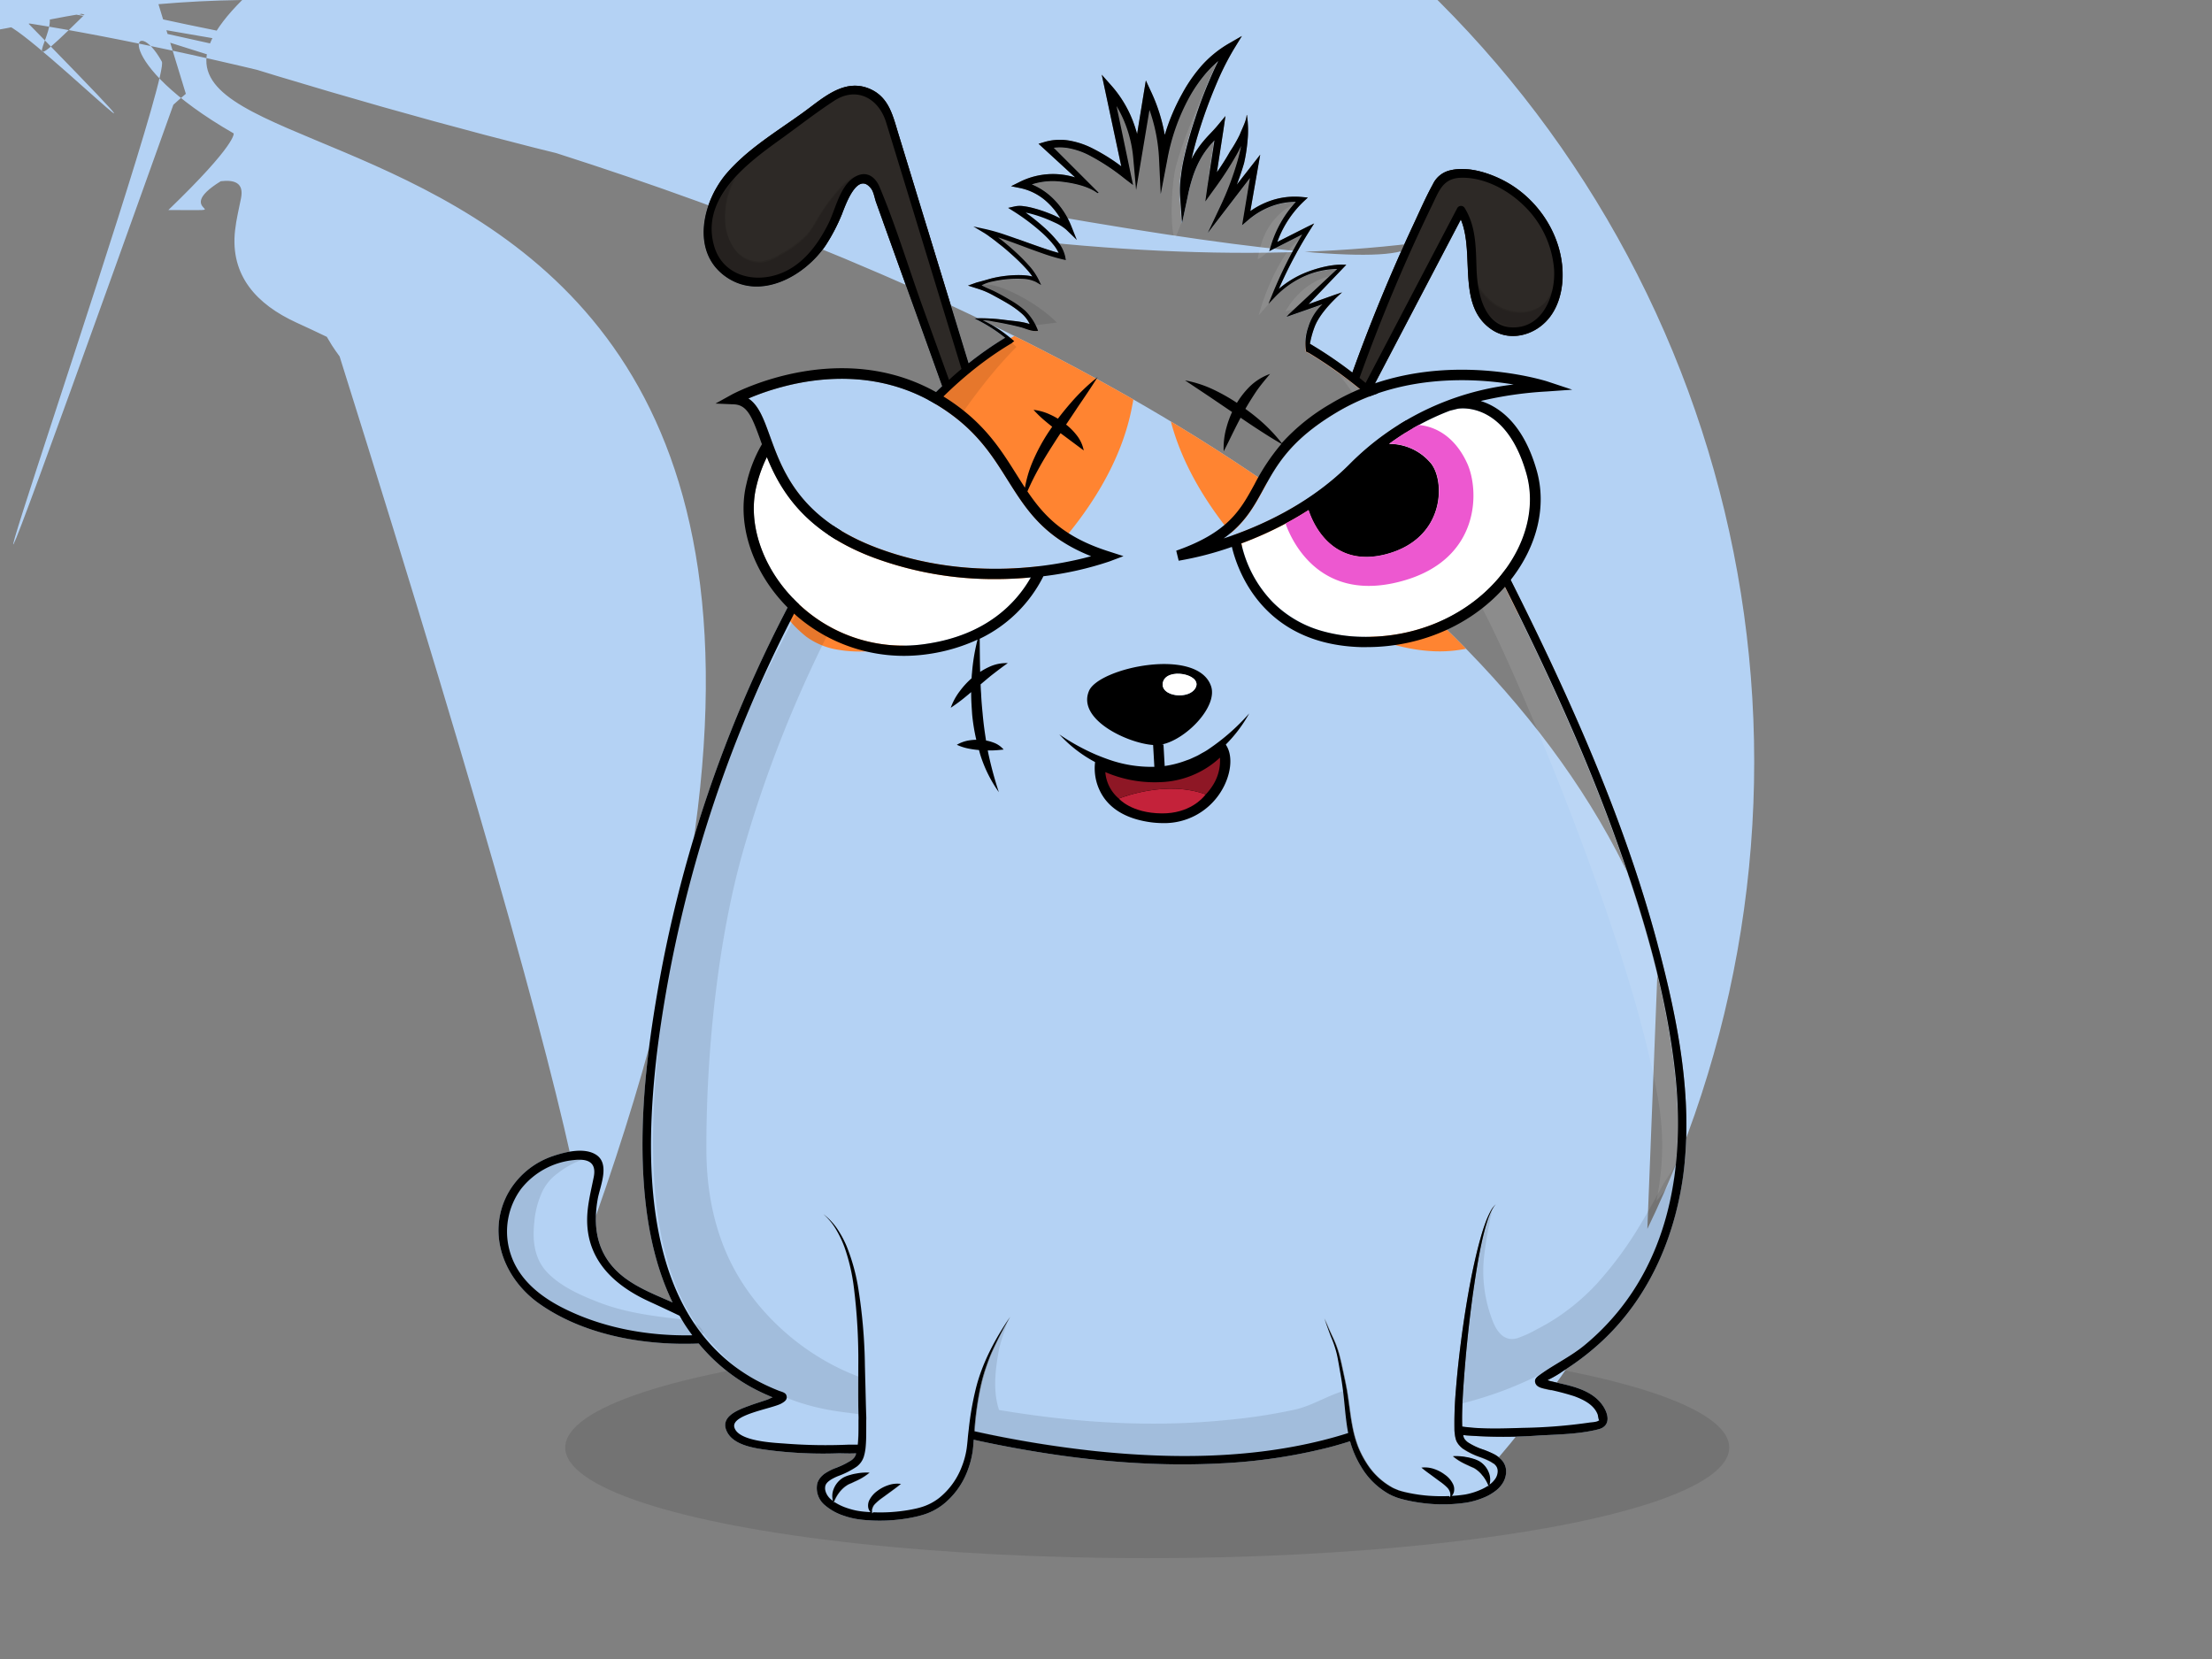 <!--  ~ Copyright (C) 2018 Baidu, Inc. All Rights Reserved.  --><svg viewBox="0 0 640 480" xmlns="http://www.w3.org/2000/svg"><rect x="0" y="0" width="640" height="480" fill="#808080" stroke="none"/>    <g id="back-ground-cl">        <rect fill="none" width="640" height="480" />        <ellipse opacity="0.1" cx="331.93" cy="418.82" rx="168.39" ry="32.01"/>    </g>    <g id="body">        <defs>            <clipPath id="outline">                <path fill="none"  d="M278.16,106.75q-6.77-22.12-13.52-44.26-4.15-13.56-8.3-27.13c-2.11-6.9-8.48-10.44-15-6.21-5.42,3.53-10.56,7.58-15.81,11.35-9.7,7-23.06,17.06-18.87,30.91,2.36,7.77,10.46,10.35,17.73,8.19s12.08-8.49,15.34-15.06c2.11-4.26,3.4-11.59,8.33-13.74,2.93-1.27,5.23.55,6.36,3.22,4.63,11,8.12,22.58,12.15,33.78l7.95,22.11C275.73,108.83,276.93,107.77,278.16,106.75Z"/><path fill="none"  d="M421.65,60.19a1.24,1.24,0,0,1,2.12,0c3.37,5.46,3.22,11.64,3.45,17.85.24,6.48,2,16.51,10.37,16.71,8.83.21,12.49-9.36,12.06-16.73A28.72,28.72,0,0,0,441,59.61c-4.69-4.65-11.53-8.35-18.3-8.18-5.23.13-6.35,3.75-8.3,7.77q-2.7,5.55-5.26,11.17-8.73,19.16-15.82,39l1.77,1.45Z"/><path fill="none"  d="M466.81,241c-8.75-24-19.52-47.32-30.95-70.2-9.38-18.76-19.27-36.34-34.49-51.07a126.38,126.38,0,0,0-22.77-17.59l-.76-.32a14.18,14.18,0,0,1,.61-7.09,15,15,0,0,1,4.11-6.63l-9.42,3.3-1,.37.69-.78,14-13.09a23.71,23.71,0,0,0-9.49,2.09A27.22,27.22,0,0,0,368.84,86L367,87.93l1-2.46a127.21,127.21,0,0,1,8.76-17.61L368.67,72l-1.45.74.48-1.56a32.61,32.61,0,0,1,7.23-12.73,20,20,0,0,0-6.59,1.1,22.15,22.15,0,0,0-7.22,4.18l-1.74,1.49.38-2.27,1.89-11.4-6.81,8.88-5.42,7.06,3.8-8.06A85.18,85.18,0,0,0,358,46.68c.41-1.47.78-3,1.08-4.43-.43.89-.88,1.76-1.36,2.61a99.06,99.06,0,0,1-6.47,9.94l-2.54,3.52.61-4.3,1.94-13.4c-.46.49-.91,1-1.34,1.5a24.7,24.7,0,0,0-3,4.45,30,30,0,0,0-2.06,5,47.27,47.27,0,0,0-1.35,5.3l-1.64,7.75-.56-7.87a28.91,28.91,0,0,1,.27-5.91c.25-1.92.62-3.81,1-5.68.85-3.74,1.92-7.41,3.13-11s2.55-7.19,4-10.7c.84-1.95,1.72-3.89,2.68-5.8a35.34,35.34,0,0,0-3.1,3A42.17,42.17,0,0,0,344,28.33a59.86,59.86,0,0,0-6.27,17.82l-1.91,10L335.35,46a49.48,49.48,0,0,0-2.77-14.16l-2.34,14L328.71,55l-.83-9.25a35.74,35.74,0,0,0-2.47-10.29,33.22,33.22,0,0,0-2.36-4.74l4.17,19.86.62,2.94-2.39-1.82a62.81,62.81,0,0,0-10.7-7,21.62,21.62,0,0,0-5.86-1.91,14.36,14.36,0,0,0-4-.07l13,13-.34.13c-2.93-2.14-7.42-3-11-3.38a19.67,19.67,0,0,0-8,.84,19.3,19.3,0,0,1,5.95,3.9A23.19,23.19,0,0,1,310,65.46l1.59,4-3.1-3a13.24,13.24,0,0,0-3.21-2c-1.2-.58-2.44-1.1-3.7-1.56a36.17,36.17,0,0,0-3.85-1.17l-.94-.2c.53.39,1.07.77,1.59,1.17q2,1.52,3.84,3.19a34.15,34.15,0,0,1,3.5,3.61,10.7,10.7,0,0,1,2.48,4.65l.21,1.13L307.27,75a54,54,0,0,1-5.67-1.71c-1.85-.64-3.68-1.32-5.5-2s-3.65-1.34-5.48-2l-1.85-.62,1.05.81c1.35,1.08,2.67,2.2,3.94,3.37s2.51,2.39,3.67,3.68a18.29,18.29,0,0,1,3.05,4.34l.74,1.58-1.53-.89a9.51,9.51,0,0,0-3.94-.9,30.48,30.48,0,0,0-4.27.09,31.8,31.8,0,0,0-4.23.66A11.1,11.1,0,0,0,284,82.56c1.23.71,2.59,1.17,3.86,1.81s2.78,1.47,4.12,2.28a27.23,27.23,0,0,1,4.61,3.19,15.66,15.66,0,0,1,3.64,5.56l.09.33-.33,0c-1.62.16-3.25-.7-4.78-1.1-2.66-.69-5.38-1.22-8.09-1.67a12,12,0,0,0-2.73-.31,35.48,35.48,0,0,1,6.05,3.62c1.05.8,2.05,1.56,3,2.42a4,4,0,0,0-.68.54c-19.9,11.79-34.37,30.71-46.64,49.91A378.41,378.41,0,0,0,193.34,283.4c-1.64,9-3,18.1-3.92,27.24-3,30.7-1.69,71.26,28.8,88.4a60.34,60.34,0,0,0,7.14,3.36c.56.22,1.79.47,2.09,1.17.51,1.23-.33,1.87-1.28,2.44-2.47,1.52-14.64,3.2-13.73,6.91,1.05,4.22,11.95,4.53,15.05,4.78a151.16,151.16,0,0,0,18.06.28c.73,0,1.67,0,2.61,0,.18-1.79.18-3.65.21-5.55l0-1.47a14.09,14.09,0,0,0,0-1.44l-.05-2.84c-.08-3.88,0-7.74,0-11.6a168.06,168.06,0,0,0-1.34-23,56,56,0,0,0-2.63-11.17,30.71,30.71,0,0,0-2.46-5.18,18.1,18.1,0,0,0-3.66-4.43,18.11,18.11,0,0,1,4,4.23,30.25,30.25,0,0,1,2.76,5.14,56.75,56.75,0,0,1,3.21,11.21,152.87,152.87,0,0,1,2.06,23.17l.29,11.57.09,3a14,14,0,0,1,0,1.45l0,1.43c0,1.91,0,3.87-.14,5.88a14.39,14.39,0,0,1-.56,3.09,5.8,5.8,0,0,1-2.06,2.88,24.24,24.24,0,0,1-5.42,2.74c-1.7.72-3.35,1.63-3.64,2.81a3.17,3.17,0,0,0-.07,1,4.63,4.63,0,0,0,.27,1,5,5,0,0,0,1.39,1.86c.21.19.44.35.67.52a5.49,5.49,0,0,1,.23-3.5,6.65,6.65,0,0,1,2.74-3.24,8.31,8.31,0,0,1,1.93-.76,12,12,0,0,1,1.85-.43,15,15,0,0,1,3.82-.26,16,16,0,0,1-3.21,2.08c-.54.29-1.17.53-1.65.78s-1.08.43-1.48.69a8.54,8.54,0,0,0-2.32,2.07,11.07,11.07,0,0,0-1.72,3.09l.24-.2a15.89,15.89,0,0,0,3.52,1.69,22.15,22.15,0,0,0,2.65.74,23.31,23.31,0,0,0,2.73.38c.51,0,1,.07,1.55.1a2.64,2.64,0,0,1-.64-1.2,3.62,3.62,0,0,1,.21-2.08,7.35,7.35,0,0,1,2.46-2.89,10.63,10.63,0,0,1,3.17-1.64,8,8,0,0,1,3.57-.36c-.94.8-1.84,1.44-2.71,2.08l-2.57,1.88a15.84,15.84,0,0,0-2.25,1.88,3.13,3.13,0,0,0-.68,1.13,2.54,2.54,0,0,0-.07,1.56l.3-.31a48.48,48.48,0,0,0,8.93-.45c.93-.13,1.86-.29,2.78-.49a21.88,21.88,0,0,0,2.68-.7,15.61,15.61,0,0,0,4.73-2.55,21.29,21.29,0,0,0,6.43-8.84,24.19,24.19,0,0,0,1.47-5.36c.12-.9.22-1.86.31-2.84s.19-1.92.31-2.89a88.55,88.55,0,0,1,2-11.5c1.86-7.61,5.63-14.56,9.95-20.93a107.28,107.28,0,0,0-5.31,10.27c-.78,1.75-1.43,3.56-2,5.38a55.77,55.77,0,0,0-1.43,5.55,90.38,90.38,0,0,0-1.54,11.39l0,.51a319.3,319.3,0,0,0,34.88,5.73c21.78,2.27,44.26,2.25,65.63-3.06,2.56-.64,5.11-1.35,7.63-2.16,0-.29-.11-.59-.16-.89-.64-3.69-.84-7.39-1.29-11-.22-1.81-.53-3.63-.82-5.45s-.58-3.64-1-5.42a31.69,31.69,0,0,0-1.75-5.19c-.66-1.73-1.28-3.46-1.88-5.21.71,1.7,1.44,3.39,2.22,5.06a31.87,31.87,0,0,1,2,5.18c.49,1.8.86,3.61,1.25,5.41s.78,3.6,1.09,5.44c.61,3.67.94,7.34,1.68,10.89a32.93,32.93,0,0,0,1.5,5.16,28,28,0,0,0,2.45,4.74,20.4,20.4,0,0,0,7.57,7.12,12.42,12.42,0,0,0,1.18.52l.59.24.62.18c.81.25,1.72.44,2.59.62a45.42,45.42,0,0,0,5.34.74,52,52,0,0,0,6,.1l.29.31a2.54,2.54,0,0,0-.06-1.56,3.35,3.35,0,0,0-.69-1.14,15.28,15.28,0,0,0-2.25-1.87L414,426.7c-.88-.64-1.78-1.28-2.72-2.08a8.25,8.25,0,0,1,3.57.36,10.89,10.89,0,0,1,3.17,1.65,7.13,7.13,0,0,1,2.46,2.89,3.43,3.43,0,0,1,.21,2.07,2.49,2.49,0,0,1-.64,1.21,38.72,38.72,0,0,0,3.93-.41,20.2,20.2,0,0,0,4.95-1.61,13,13,0,0,0,1.59-.89l.23.19A11.38,11.38,0,0,0,429,427a8.36,8.36,0,0,0-2.32-2.06c-.39-.26-1-.44-1.47-.69s-1.11-.5-1.65-.78a15.41,15.41,0,0,1-3.22-2.09,16,16,0,0,1,3.82.26,15,15,0,0,1,1.86.43,8.76,8.76,0,0,1,1.92.77,6.57,6.57,0,0,1,2.74,3.23,5.47,5.47,0,0,1,.23,3.54,6.65,6.65,0,0,0,1.73-1.79,4,4,0,0,0,.62-2,2.58,2.58,0,0,0-.13-.94,2.28,2.28,0,0,0-.46-.81c-.87-1-2.58-1.72-4.25-2.36a21.43,21.43,0,0,1-5.27-2.56A6.92,6.92,0,0,1,422,418a5.89,5.89,0,0,1-.5-.76,4.06,4.06,0,0,1-.33-.87,8.37,8.37,0,0,1-.27-1.53c-.06-.5-.09-1-.1-1.46a108.76,108.76,0,0,1,.42-11.18c.28-3.69.66-7.37,1.1-11,.88-7.34,2-14.65,3.42-21.9.74-3.62,1.55-7.23,2.55-10.79a55,55,0,0,1,1.71-5.28,24,24,0,0,1,1.15-2.53,8,8,0,0,1,.72-1.19,6,6,0,0,1,.92-1,5.2,5.2,0,0,0-.84,1.09,8.72,8.72,0,0,0-.64,1.21,24.1,24.1,0,0,0-1,2.57c-.57,1.75-1,3.53-1.44,5.32-.81,3.58-1.44,7.21-2,10.84-1.14,7.27-2,14.58-2.69,21.89-.34,3.66-.63,7.33-.87,11-.2,3.47-.38,7-.26,10.4,5.77.81,11.82.57,17.6.38a150.35,150.35,0,0,0,19.08-1.51c.7-.12,2.17-.13,2.76-.58l.2-.06c-.26-.26-.37-1.44-.43-1.63-1-2.88-4.09-4.39-6.77-5.36a73.15,73.15,0,0,0-7.7-2c-1-.25-2.88-.48-3.44-1.56-.7-1.32.32-2,1.29-2.74,4.15-3,8.75-5.14,12.76-8.44a70.07,70.07,0,0,0,17.75-22c8.68-16.79,10.49-36.32,8.65-54.91C482.41,288,475.14,263.84,466.81,241Z"/><path fill="none"  d="M196.62,380.68c-2.93-1.42-5.87-2.78-8.87-4.16-11.35-5.22-19.16-13.51-17.68-26.65.35-3.15,1.11-6.22,1.73-9.33.9-4.56-2.1-5.33-5.86-4.89A22.17,22.17,0,0,0,150.77,344a20.79,20.79,0,0,0-3,18.9c2.34,7.18,8.32,12.06,14.84,15.4,11.5,5.89,24.77,8.31,37.72,8-.78-1.06-1.54-2.13-2.25-3.24C197.57,382.3,197.09,381.49,196.62,380.68Z"/><path d="M479.83,274.08c-6.65-25.19-16.15-49.55-26.89-73.26-5.39-11.91-11.11-23.66-17-35.33-5-9.85-9.95-19.59-16.44-28.55A142,142,0,0,0,397,112.41l25.65-48.94c4.21,10-1.41,25.13,9.14,32,4.31,2.79,9.83,2,13.82-1,4.54-3.38,6.4-9.09,6.48-14.56.18-11.39-6.91-22.33-16.89-27.58-4.51-2.38-10.68-4.32-15.79-3a7.3,7.3,0,0,0-4.85,4c-2.07,3.75-3.79,7.74-5.6,11.61q-9.81,21-17.68,42.85A121,121,0,0,0,379,99.46a27.67,27.67,0,0,1,1.4-5c1.29-3.31,4.55-6.82,7.17-9.21l.73-.66-2.24.75L378.61,88,389,77.15l.52-.57-.78,0c-3.64-.16-8.35,1.15-11.7,2.59A28.23,28.23,0,0,0,370,83.59a130.71,130.71,0,0,1,9-17l1.23-1.94-2.06,1L369.56,70a30.34,30.34,0,0,1,7.62-11.7l1.22-1.14L376.73,57a21.33,21.33,0,0,0-8.9,1,23.46,23.46,0,0,0-6.07,3.08L364,48.28l.62-3.53-2.21,2.83-4.56,5.84c.77-2,1.48-4.09,2.09-6.18a46.75,46.75,0,0,0,1-6.39,29.51,29.51,0,0,0-.17-7.61l-.07.06c-.14,1.8-1.33,3.9-2,5.66a40.54,40.54,0,0,1-2.82,4.88c-1.16,2.07-2.44,4.07-3.79,6L354,37.42l.56-3.85-2.49,3c-1.11,1.32-2.52,2.64-3.76,4.13A28.16,28.16,0,0,0,345,45.54c-.08.17-.16.34-.25.5,0-.13.06-.25.08-.38.84-3.65,1.9-7.25,3.09-10.81s2.54-7.08,4-10.52a79.57,79.57,0,0,1,5-10l2.4-3.92-4,2.31a32.39,32.39,0,0,0-7.72,6.35A44.24,44.24,0,0,0,342,27.18,59.21,59.21,0,0,0,337,39.05a49.39,49.39,0,0,0-3.81-12.2l-1.66-3.57-.64,3.88L329,38.76a38.29,38.29,0,0,0-1.4-4.2,33.87,33.87,0,0,0-5.91-9.65l-2.92-3.29.92,4.3,4.73,22.19a55.08,55.08,0,0,0-8.71-5.38,23.61,23.61,0,0,0-6.48-2.08,15.85,15.85,0,0,0-6.91.4l-1.84.55,1.41,1.29,9.18,8.43a22.92,22.92,0,0,0-4.27-.86,21.45,21.45,0,0,0-11.66,2.12l-2.61,1.3,2.85.58a16.39,16.39,0,0,1,7.81,4.21,20.4,20.4,0,0,1,3.57,4.48l-.7-.34a41,41,0,0,0-3.9-1.61,38.58,38.58,0,0,0-4-1.19,20.37,20.37,0,0,0-2.12-.37,7,7,0,0,0-2.36.06l-2,.45,1.73,1.09a61.55,61.55,0,0,1,7.74,5.81,32.94,32.94,0,0,1,3.37,3.42,11.89,11.89,0,0,1,1.79,2.71c-1.4-.37-2.81-.83-4.21-1.3-1.83-.62-3.66-1.27-5.49-1.93s-3.66-1.31-5.51-1.94a55.51,55.51,0,0,0-5.68-1.66l-3.8-.83,3.32,2A45.65,45.65,0,0,1,289,70.51c1.33,1,2.64,2.14,3.9,3.28s2.49,2.31,3.63,3.55A23.78,23.78,0,0,1,298.72,80l-.68-.15a18.92,18.92,0,0,0-2.24-.24,30.86,30.86,0,0,0-4.41.16,31.87,31.87,0,0,0-4.35.74c-1.43.37-2.32.69-4.45,1.22l-2.52.9,3.14,1a23,23,0,0,1,4,1.73c1.45.79,2.9,1.57,4.31,2.42a26.8,26.8,0,0,1,4,2.85,9.4,9.4,0,0,1,2.42,3.14c-2.32-.81-4.93-.88-7.36-1.23a53.72,53.72,0,0,0-8.11-.45l-.54.06.49.24A46.41,46.41,0,0,1,289.87,97l.94.72a101.46,101.46,0,0,0-10.59,7.4L267.71,64.17q-3.91-12.8-7.82-25.58c-1.57-5.12-2.68-10.34-8-12.77-7.71-3.51-14.08,2.88-19.88,7-7.41,5.32-15.7,10.32-21.69,17.24-6.92,8-10.59,22.53-.54,29.85s23.15,0,29.16-9A53.46,53.46,0,0,0,243.58,62c.8-1.89,4.35-12.85,8.49-7.4.71.94,1,2.76,1.38,3.85l7.23,20.11q6,16.58,11.92,33.14-3.18,3-6.16,6.25c-16.17,17.59-28.77,38.77-39.66,59.93A380.5,380.5,0,0,0,199.38,247q-5.07,17.64-8.4,35.73c-3.23,17.74-5.58,35.83-5,53.9.46,13.65,2.6,27.82,8.62,40.21-4.48-2-9.1-3.77-13.16-6.63-8.12-5.72-10.17-13.81-8.51-23.25.68-3.85,3.83-10.5-.78-13.05-3.39-1.89-8.56-.64-12,.52a23.42,23.42,0,0,0-13.37,11.2c-6,11.58-.81,24.5,9.31,31.61,12.87,9.05,30.28,12.14,46.07,11.48a52.94,52.94,0,0,0,11.86,10.63,51.63,51.63,0,0,0,5.61,3.19c.92.45,1.86.88,2.81,1.28a4.57,4.57,0,0,0,.77.33l.32.13c-.7.31-1.41.64-1.61.71-1.72.58-3.45,1.11-5.16,1.74-3.31,1.21-8.83,3.24-6.29,7.78,2.22,4,8.87,4.65,12.79,5.17a124.8,124.8,0,0,0,19.33.81c1.31,0,3.18.1,5.08,0,0,.05,0,.11,0,.16a2.91,2.91,0,0,1-.47,1,4.1,4.1,0,0,1-.81.8,23.89,23.89,0,0,1-4.91,2.4,16.12,16.12,0,0,0-2.78,1.45,6.82,6.82,0,0,0-1.31,1.18,4.91,4.91,0,0,0-.92,1.7,6.42,6.42,0,0,0,2.28,6.39,15.83,15.83,0,0,0,5.47,3,22.79,22.79,0,0,0,2.94.8,26.63,26.63,0,0,0,3,.41A48.88,48.88,0,0,0,262,439.4c1-.15,1.95-.34,2.91-.55a27.6,27.6,0,0,0,2.91-.81,17.77,17.77,0,0,0,5.36-3,22.71,22.71,0,0,0,6.87-9.81,26,26,0,0,0,1.44-5.82c.11-1,.18-1.93.24-2.86l1.47.34c22.8,4.87,46.3,7.72,69.64,6.53a157.88,157.88,0,0,0,31.41-4.58c2.14-.55,4.26-1.17,6.36-1.84a28.73,28.73,0,0,0,3.19,7.35,21.75,21.75,0,0,0,8.2,8c.44.21.88.45,1.34.62l.69.28.7.23c1,.3,1.84.5,2.77.71a50.48,50.48,0,0,0,5.6.86,45.91,45.91,0,0,0,11.34-.32A23.31,23.31,0,0,0,430,433a14.24,14.24,0,0,0,2.58-1.55,8.4,8.4,0,0,0,2.19-2.32,6.45,6.45,0,0,0,1-3.22,4.9,4.9,0,0,0-1.17-3.36A8.07,8.07,0,0,0,432,420.6a28.21,28.21,0,0,0-2.66-1.13,19.14,19.14,0,0,1-4.68-2.19,5.08,5.08,0,0,1-.78-.75,2.27,2.27,0,0,1-.43-.81c0-.15-.07-.33-.11-.51l1.14.11a144.17,144.17,0,0,0,21,0c5.55-.29,11.51-.39,16.93-1.76,4.07-1,2.93-5.13.61-7.82-3.56-4.12-9.52-4.95-14.5-6.16a6.72,6.72,0,0,1-.76-.25,2,2,0,0,1,.3-.17,31.11,31.11,0,0,0,4.23-2.5,75.31,75.31,0,0,0,11.36-8.75c13.52-12.65,21-30.05,23.41-48.23C489.87,317.65,485.45,295.36,479.83,274.08,409.17,70.37q2.56-5.61,5.26-11.17c1.95-4,3.07-7.64,8.3-7.77,6.77-.17,13.61,3.53,18.3,8.18A28.72,28.72,0,0,1,449.65,78c.43,7.37-3.23,16.94-12.06,16.73-8.33-.2-10.13-10.23-10.37-16.71-.23-6.21-.08-12.39-3.45-17.85a1.24,1.24,0,0,0-2.12,0l-26.53,50.62-1.77-1.45Q400.46,89.56,409.17,70.37,266.6,87.8c-4-11.2-7.52-22.81-12.15-33.78-1.13-2.67-3.43-4.49-6.36-3.22-4.93,2.15-6.22,9.48-8.33,13.74-3.26,6.57-8,12.89-15.34,15.06s-15.37-.42-17.73-8.19c-4.19-13.85,9.17-23.94,18.87-30.91,5.25-3.77,10.39-7.82,15.81-11.35,6.49-4.23,12.86-.69,15,6.21q4.16,13.57,8.3,27.13,6.75,22.12,13.52,44.26c-1.23,1-2.43,2.08-3.61,3.16,-104,290.49c-6.52-3.34-12.5-8.22-14.84-15.4a20.79,20.79,0,0,1,3-18.9,22.17,22.17,0,0,1,15.17-8.34c3.76-.44,6.76.33,5.86,4.89-.62,3.11-1.38,6.18-1.73,9.33-1.48,13.14,6.33,21.43,17.68,26.65,3,1.38,5.94,2.74,8.87,4.16.47.81.95,1.62,1.45,2.42.71,1.11,1.47,2.18,2.25,3.24C187.37,386.6,174.1,384.18,162.6,378.29,313.57-11.05a70.07,70.07,0,0,1-17.75,22c-4,3.3-8.61,5.45-12.76,8.44-1,.7-2,1.42-1.29,2.74.56,1.08,2.41,1.31,3.44,1.56a73.15,73.15,0,0,1,7.7,2c2.68,1,5.74,2.48,6.77,5.36.06.19.17,1.37.43,1.63l-.2.06c-.59.45-2.06.46-2.76.58a150.35,150.35,0,0,1-19.08,1.51c-5.78.19-11.83.43-17.6-.38-.12-3.41.06-6.93.26-10.4.24-3.66.53-7.33.87-11,.7-7.31,1.55-14.62,2.69-21.89.56-3.63,1.19-7.26,2-10.84.41-1.79.87-3.57,1.44-5.32a24.1,24.1,0,0,1,1-2.57,8.72,8.72,0,0,1,.64-1.21,5.2,5.2,0,0,1,.84-1.09,6,6,0,0,0-.92,1,8,8,0,0,0-.72,1.19,24,24,0,0,0-1.15,2.53,55,55,0,0,0-1.71,5.28c-1,3.56-1.81,7.17-2.55,10.79-1.43,7.25-2.54,14.56-3.42,21.9-.44,3.67-.82,7.35-1.1,11a108.76,108.76,0,0,0-.42,11.18c0,.47,0,1,.1,1.46a8.37,8.37,0,0,0,.27,1.53,4.06,4.06,0,0,0,.33.87,5.89,5.89,0,0,0,.5.76,6.92,6.92,0,0,0,1.19,1.17,21.43,21.43,0,0,0,5.27,2.56c1.67.64,3.38,1.33,4.25,2.36a2.28,2.28,0,0,1,.46.81,2.58,2.58,0,0,1,.13.94,4,4,0,0,1-.62,2,6.65,6.65,0,0,1-1.73,1.79,5.47,5.47,0,0,0-.23-3.54,6.57,6.57,0,0,0-2.74-3.23,8.76,8.76,0,0,0-1.92-.77,15,15,0,0,0-1.86-.43,16,16,0,0,0-3.82-.26,15.41,15.41,0,0,0,3.22,2.09c.54.28,1.16.53,1.65.78s1.08.43,1.47.69A8.36,8.36,0,0,1,429,427a11.38,11.38,0,0,1,1.73,3.09l-.23-.19a13,13,0,0,1-1.59.89,20.2,20.2,0,0,1-4.95,1.61,38.72,38.72,0,0,1-3.93.41,2.49,2.49,0,0,0,.64-1.21,3.43,3.43,0,0,0-.21-2.07,7.13,7.13,0,0,0-2.46-2.89,10.89,10.89,0,0,0-3.17-1.65,8.25,8.25,0,0,0-3.57-.36c.94.8,1.84,1.44,2.72,2.08l2.56,1.89a15.28,15.28,0,0,1,2.25,1.87,3.35,3.35,0,0,1,.69,1.14,2.54,2.54,0,0,1,.06,1.56l-.29-.31a52,52,0,0,1-6-.1,45.42,45.42,0,0,1-5.34-.74c-.87-.18-1.78-.37-2.59-.62l-.62-.18-.59-.24a12.42,12.42,0,0,1-1.18-.52,20.4,20.4,0,0,1-7.57-7.12,28,28,0,0,1-2.45-4.74,32.93,32.93,0,0,1-1.5-5.16c-.74-3.55-1.07-7.22-1.68-10.89-.31-1.84-.71-3.64-1.09-5.44s-.76-3.61-1.25-5.41a31.87,31.87,0,0,0-2-5.18c-.78-1.67-1.51-3.36-2.22-5.06.6,1.75,1.22,3.48,1.88,5.21a31.69,31.69,0,0,1,1.75,5.19c.39,1.78.67,3.6,1,5.42s.6,3.64.82,5.45c.45,3.62.65,7.32,1.29,11,.05.3.11.6.16.89-2.52.81-5.07,1.52-7.63,2.16-21.37,5.31-43.85,5.33-65.63,3.06a319.3,319.3,0,0,1-34.88-5.73l0-.51a90.38,90.38,0,0,1,1.54-11.39,55.77,55.77,0,0,1,1.43-5.55c.61-1.82,1.26-3.63,2-5.38A107.28,107.28,0,0,1,292.25,381c-4.32,6.37-8.09,13.32-9.95,20.93a88.55,88.55,0,0,0-2,11.5c-.12,1-.23,1.93-.31,2.89s-.19,1.94-.31,2.84a24.19,24.19,0,0,1-1.47,5.36,21.29,21.29,0,0,1-6.43,8.84,15.61,15.61,0,0,1-4.73,2.55,21.88,21.88,0,0,1-2.68.7c-.92.2-1.85.36-2.78.49a48.48,48.48,0,0,1-8.93.45l-.3.31a2.54,2.54,0,0,1,.07-1.56,3.13,3.13,0,0,1,.68-1.13,15.84,15.84,0,0,1,2.25-1.88l2.57-1.88c.87-.64,1.77-1.28,2.71-2.08a8,8,0,0,0-3.57.36,10.63,10.63,0,0,0-3.17,1.64,7.35,7.35,0,0,0-2.46,2.89,3.62,3.62,0,0,0-.21,2.08,2.64,2.64,0,0,0,.64,1.2c-.52,0-1-.05-1.55-.1a23.31,23.31,0,0,1-2.73-.38,22.15,22.15,0,0,1-2.65-.74,15.89,15.89,0,0,1-3.52-1.69l-.24.2a11.07,11.07,0,0,1,1.72-3.09,8.54,8.54,0,0,1,2.32-2.07c.4-.26,1-.44,1.48-.69s1.11-.49,1.65-.78a16,16,0,0,0,3.21-2.08,15,15,0,0,0-3.82.26,12,12,0,0,0-1.85.43,8.31,8.31,0,0,0-1.93.76,6.65,6.65,0,0,0-2.74,3.24,5.49,5.49,0,0,0-.23,3.5c-.23-.17-.46-.33-.67-.52A5,5,0,0,1,239,431.9a4.63,4.63,0,0,1-.27-1,3.17,3.17,0,0,1,.07-1c.29-1.18,1.94-2.09,3.64-2.81a24.24,24.24,0,0,0,5.42-2.74,5.8,5.8,0,0,0,2.06-2.88,14.39,14.39,0,0,0,.56-3.09c.18-2,.14-4,.14-5.88l0-1.43a14,14,0,0,0,0-1.45l-.09-3-.29-11.57a152.87,152.87,0,0,0-2.06-23.17A56.75,56.75,0,0,0,245,360.67a30.25,30.25,0,0,0-2.76-5.14,18.11,18.11,0,0,0-4-4.23,18.1,18.1,0,0,1,3.66,4.43,30.71,30.71,0,0,1,2.46,5.18A56,56,0,0,1,247,372.08a168.06,168.06,0,0,1,1.34,23c0,3.86,0,7.72,0,11.6l.05,2.84a14.09,14.09,0,0,1,0,1.44l0,1.47c0,1.9,0,3.76-.21,5.55-.94,0-1.88,0-2.61,0a151.16,151.16,0,0,1-18.06-.28c-3.1-.25-14-.56-15.05-4.78-.91-3.71,11.26-5.39,13.73-6.91,1-.57,1.79-1.21,1.28-2.44-.3-.7-1.53-.95-2.09-1.17a60.34,60.34,0,0,1-7.14-3.36c-30.49-17.14-31.79-57.7-28.8-88.4.89-9.14,2.28-18.21,3.92-27.24a378.41,378.41,0,0,1,52.77-134.23c12.27-19.2,26.74-38.12,46.64-49.91a4,4,0,0,1,.68-.54c-.94-.86-1.94-1.62-3-2.42a35.48,35.48,0,0,0-6.05-3.62,12,12,0,0,1,2.73.31c2.71.45,5.43,1,8.09,1.67,1.53.4,3.16,1.26,4.78,1.1l.33,0-.09-.33a15.66,15.66,0,0,0-3.64-5.56A27.23,27.23,0,0,0,292,86.65c-1.34-.81-2.72-1.57-4.12-2.28s-2.63-1.1-3.86-1.81a11.1,11.1,0,0,1,3.25-1.13,31.8,31.8,0,0,1,4.23-.66,30.48,30.48,0,0,1,4.27-.09,9.51,9.51,0,0,1,3.94.9l1.53.89-.74-1.58a18.29,18.29,0,0,0-3.05-4.34c-1.16-1.29-2.39-2.51-3.67-3.68s-2.59-2.29-3.94-3.37l-1.05-.81,1.85.62c1.83.64,3.65,1.31,5.48,2s3.65,1.35,5.5,2A54,54,0,0,0,307.27,75l1.12.26-.21-1.13a10.7,10.7,0,0,0-2.48-4.65,34.15,34.15,0,0,0-3.5-3.61q-1.86-1.68-3.84-3.19c-.52-.4-1.06-.78-1.59-1.17l.94.2a36.17,36.17,0,0,1,3.85,1.17c1.26.46,2.5,1,3.7,1.56a13.24,13.24,0,0,1,3.21,2l3.1,3-1.59-4a23.19,23.19,0,0,0-5.48-8.19,19.3,19.3,0,0,0-5.95-3.9,19.67,19.67,0,0,1,8-.84c3.61.36,8.1,1.24,11,3.38l.34-.13-13-13a14.36,14.36,0,0,1,4,.07,21.62,21.62,0,0,1,5.86,1.91,62.81,62.81,0,0,1,10.7,7l2.39,1.82-.62-2.94L323.05,30.7a33.22,33.22,0,0,1,2.36,4.74,35.74,35.74,0,0,1,2.47,10.29l.83,9.25,1.53-9.17,2.34-14A49.48,49.48,0,0,1,335.35,46l.48,10.21,1.91-10A59.86,59.86,0,0,1,344,28.33a42.17,42.17,0,0,1,5.41-7.68,35.34,35.34,0,0,1,3.1-3c-1,1.91-1.84,3.85-2.68,5.8q-2.25,5.27-4,10.7c-1.21,3.62-2.28,7.29-3.13,11-.42,1.87-.79,3.76-1,5.68a28.91,28.91,0,0,0-.27,5.91l.56,7.87,1.64-7.75a47.27,47.27,0,0,1,1.35-5.3,30,30,0,0,1,2.06-5,24.7,24.7,0,0,1,3-4.45c.43-.52.88-1,1.34-1.5L349.34,54l-.61,4.3,2.54-3.52a99.06,99.06,0,0,0,6.47-9.94c.48-.85.93-1.72,1.36-2.61-.3,1.48-.67,3-1.08,4.43a85.18,85.18,0,0,1-4.8,12.72l-3.8,8.06,5.42-7.06,6.81-8.88-1.89,11.4-.38,2.27,1.74-1.49a22.15,22.15,0,0,1,7.22-4.18,20,20,0,0,1,6.59-1.1,32.61,32.61,0,0,0-7.23,12.73l-.48,1.56,1.45-.74,8.09-4.11A127.21,127.21,0,0,0,368,85.47l-1,2.46L368.84,86a27.22,27.22,0,0,1,8.57-6.08,23.71,23.71,0,0,1,9.49-2.09l-14,13.09-.69.78,1-.37,9.42-3.3a15,15,0,0,0-4.11,6.63,14.18,14.18,0,0,0-.61,7.09l.76.32a126.38,126.38,0,0,1,22.77,17.59c15.22,14.73,25.11,32.31,34.49,51.07,11.43,22.88,22.2,46.15,30.95,70.2,8.33,22.89,15.6,47.06,18,71.38C486.66,330.92,484.85,350.45,476.17,367.24Z"/>            </clipPath>        </defs>        <g clip-path="url(#outline)">            <rect fill="#B4D2F4" width="640" height="480" />        </g>    </g>    <g id="pattern">        <g clip-path="url(#outline)">            <path fill="#FF8431"  d="M348.18,92.92c11.09-4.18,21.41,1,30.77,6.67a129.47,129.47,0,0,1,36.11,33.23c9.51,12.82,16.21,27.29,23.55,41.38.36.71.73,1.42,1.11,2.12.75,1.44-6.79,7.19-7.8,7.93a21.15,21.15,0,0,1-9.2,3.71c-8,1.35-16.19-.17-23.73-2.74a91.74,91.74,0,0,1-37.57-24.84c-11.13-12.1-20.73-26.88-23.71-43.14a32.05,32.05,0,0,1-.23-12.11A16.23,16.23,0,0,1,348.18,92.92Z"/><path fill="#FF8431"  d="M316.14,93c-3.78-1.06-7.37-1.64-11.24-.53-15,4.3-27.49,15.46-37.84,26.67a236.48,236.48,0,0,0-29.46,40.21c-3.5,5.91-6.82,11.92-10,18-.76,1.44,4.79,6.21,5.8,6.95a21.15,21.15,0,0,0,9.2,3.71c8,1.35,16.19-.17,23.73-2.74a91.74,91.74,0,0,0,37.57-24.84c11.13-12.1,20.73-26.88,23.7-43.14a31.65,31.65,0,0,0,.23-12.11A15.66,15.66,0,0,0,316.14,93Z"/>            <g opacity="0" ><path fill="#FFFFEE"  d="M283.78,410.52c2.4-23.39,18.16-47,42.33-51.29,34.47-6.1,63.49,17.63,66,52.43.07,1,.26-.61-1.27.13a31.2,31.2,0,0,1-7.08,2.1,188.59,188.59,0,0,1-48.13,4c-17-1-34.65-2.65-50.3-6.84"/></g>        </g>    </g>    <g id="mask">        <path fill="#2d2926"  d="M275.62,111.89c1.22-1.08,2.38-2.21,3.64-3.22.16-.12,1.69-1.18,1.67-1.24q-6.62-21.63-13.22-43.26-3.91-12.8-7.82-25.58c-1.57-5.12-2.68-10.34-8-12.77-7.71-3.51-14.08,2.88-19.88,7-7.41,5.32-15.7,10.32-21.69,17.24-6.92,8-10.59,22.53-.54,29.85s23.15,0,29.16-9A53.46,53.46,0,0,0,243.58,62c.8-1.89,4.35-12.85,8.48-7.4.72.94,1,2.76,1.39,3.85l7.23,20.11,12.72,35.32a7.31,7.31,0,0,1,.61-.58c.39-.33.77-.7,1.15-1Z"/><path fill="#2d2926"  d="M435.24,52.32c-4.51-2.38-10.68-4.32-15.79-3a7.35,7.35,0,0,0-4.85,4c-2.07,3.75-3.79,7.74-5.6,11.61q-10.06,21.55-18.08,44l.36.29.76.57c.8.6,1.59,1.2,2.38,1.82s1.45,1.16,2.13,1.79l26.14-49.89c4.21,10-1.41,25.13,9.14,32,4.31,2.79,9.83,2,13.82-1,4.54-3.38,6.4-9.09,6.48-14.56C452.31,68.51,445.22,57.57,435.24,52.32Z"/><g opacity="0.1" ><path d="M485.26,334.8c.24,1.7-3.51,6.78-4.43,8.51-1.83,3.4-3.7,6.78-5.69,10.09a107.38,107.38,0,0,1-13.25,18.15A63.53,63.53,0,0,1,450.81,381a62.24,62.24,0,0,1-6.27,3.67,32.89,32.89,0,0,1-5.54,2.51c-4,1.16-6.15-2.22-7.33-5.53a39.61,39.61,0,0,1-2.34-17.57,118.4,118.4,0,0,1,2.55-14.45l-1.95,4.5c-3.07,11.15-4.59,22.6-6,34.07a4.62,4.62,0,0,0,.26,2.2,3.36,3.36,0,0,0-.88.73c-2.06,2.52-.7,11.12-.82,14.33a.69.69,0,0,0,.1.45c.15.19.45.14.69.08a107.87,107.87,0,0,0,24.5-9.45,75.86,75.86,0,0,0,24.16-21c3.2-4.32,6.1-8.64,7.9-13.7C482.91,353.11,486.53,344,485.26,334.8Z"/></g><g opacity="0.1" ><path d="M264.33,140.74c9.24-14,18-28.51,29.77-40.38A19.22,19.22,0,0,0,292.5,99C271.88,111.49,261,124.69,247,148.26c-14.46,24.32-29.82,53.26-39.83,79.35s-15,53.7-17.28,81.49c-2,24.34-2.41,58.3,14.75,78.15,10,11.58,21.42,19,39.16,21.3,2.05.26,4.13.54,6.22.83a31.3,31.3,0,0,0,.35-4.67,28.19,28.19,0,0,1-.21-3.68c0-.44-.09-.88-.15-1.3a5.3,5.3,0,0,1-.07-.88c-16.94-5.88-32-19.2-39.36-35.38-4-8.84-6.14-19-6.19-30.48-.13-27.66,3.21-61.13,10.79-87.4C226.08,207.77,242.55,173.77,264.33,140.74Z"/></g><g opacity="0.1" ><path d="M389.62,411.69c-.7-9.31.31-9.55.31-9.56-5.29,1.26-9.83,4.45-15.14,5.68a161.31,161.31,0,0,1-19.45,3c-22.06,2.28-44.43.82-66.28-2.86-1.83-5.46-1.09-11.7-.06-17.23.53-2.85,2-6.44,2.63-8.78-4.91,6.7-7.4,17.12-9.33,24.28a2.1,2.1,0,0,0-.06.51l-.88-.18v7a5,5,0,0,1-.16,1.26c1.93.42,3.82.85,5.64,1.28,14.92,5.56,32.77,6.75,48,6.87,15.68.13,34.75-1.09,45-4.91,2.87-1.06,9.13-1.63,10.49-3.06C391.6,413.72,389.74,413.3,389.62,411.69Z"/></g><g opacity="0.1" ><path d="M166.88,335.11c0,.15,3.44-.15,3.08-.06a24.73,24.73,0,0,0-8.58,4.41,13.81,13.81,0,0,0-4.42,5.2,25.81,25.81,0,0,0-2.37,9c-.58,5.34,0,10.72,3.95,14.7s9.34,6.33,14.33,8.3c7.47,2.95,15.11,4,23,4.91,3.06.34,6.73,1.18,7.67,4.11-2.74,2.09-6.43,2.37-9.88,2.3a68.75,68.75,0,0,1-41-14.75,17.88,17.88,0,0,1-4.27-4.41,15,15,0,0,1-1.84-5.34C145,354,148.54,343.13,156.09,337a13.46,13.46,0,0,1,7.88-3,4.55,4.55,0,0,1,2,.5C166.56,334.75,166.84,334.86,166.88,335.11Z"/></g><g opacity="0.1" ><path d="M283.49,82.94c0-.41,2-.52,2.29-.53,3.88-.13,14.31,5.12,20,10.92l-6.95.86a.92.92,0,0,1-.59,0,1.39,1.39,0,0,1-.44-.65c-1.13-2.65-1.09-2-3.06-3.76a35.64,35.64,0,0,0-5.62-4.14c-1.49-.78-3.95-1.56-5.43-2.34Z"/></g><g opacity="0.1" ><path d="M212.84,51a22.62,22.62,0,0,0-3.13,12.41,15.07,15.07,0,0,0,2.73,8.48,9.05,9.05,0,0,0,7.81,3.74,14.11,14.11,0,0,0,5.63-2.23A31.8,31.8,0,0,0,233,68.28a16.72,16.72,0,0,0,1.22-1.43,39.62,39.62,0,0,0,2.44-3.93,51.63,51.63,0,0,1,6.63-8.87c1.39-1.49,3.06-3,5.09-3.13,2.88-.2,5.14,2.31,6.91,4.59-2.54-1.51-3.39-3.72-7.46-3-1.4.24-3.24,3.21-3.87,4.4a40.75,40.75,0,0,0-2.07,5.24c-2,5.6-6.16,10.7-10.73,14.45a21.81,21.81,0,0,1-9.21,4.62c-2.79.57-5.57.94-8.27-.2a13.64,13.64,0,0,1-7.53-8.59A20.57,20.57,0,0,1,205,64.53c.24-3,1.67-5.12,3.15-7.61A39.54,39.54,0,0,1,212.84,51Z"/></g><g opacity="0.1" ><path d="M450.53,81.47a16.77,16.77,0,0,1-1.86,7.74c-1,1.93-2.21,3.75-4.23,4.78a10.5,10.5,0,0,1-8.82.17,16,16,0,0,1-5.2-3.28c-1.63-1.62-2.19-3.54-2.92-5.65a30.4,30.4,0,0,1-1.17-5.7,17.5,17.5,0,0,0,5.77,8c5.27,4.08,14.15,3.84,16.84-3.09Z"/></g><g opacity="0.1" ><path d="M213,51.37a22.48,22.48,0,0,0-3.12,12.39,15,15,0,0,0,2.72,8.47A9,9,0,0,0,220.4,76,14.34,14.34,0,0,0,226,73.74a31.23,31.23,0,0,0,7.05-5.13,15,15,0,0,0,1.22-1.42,39.47,39.47,0,0,0,2.44-3.92,51.63,51.63,0,0,1,6.62-8.86c1.39-1.49,3-3,5.09-3.13,2.87-.19,5.12,2.31,6.89,4.59-2.54-1.51-3.38-3.71-7.44-3-1.4.24-3.24,3.21-3.87,4.4A39,39,0,0,0,242,62.48c-2,5.6-6.15,10.69-10.72,14.43a21.59,21.59,0,0,1-9.2,4.61c-2.78.58-5.55,1-8.25-.2a13.57,13.57,0,0,1-7.52-8.56,20.57,20.57,0,0,1-1.09-7.89c.24-3,1.68-5.11,3.15-7.59A39.41,39.41,0,0,1,213,51.37Z"/></g><g opacity="0.1" ><path d="M450.32,81.79a16.69,16.69,0,0,1-1.86,7.72c-1,1.93-2.2,3.75-4.22,4.78a10.53,10.53,0,0,1-8.8.17,15.87,15.87,0,0,1-5.2-3.28c-1.63-1.61-2.18-3.53-2.92-5.64a31.17,31.17,0,0,1-1.16-5.69,17.52,17.52,0,0,0,5.76,8c5.26,4.07,14.13,3.83,16.82-3.09Z"/></g>        <g opacity="0.1" ><path fill="#fff"  d="M352.81,16c-1.11,3.33-2.86,6.55-4.18,9.81-3,7.25-6.36,14.7-8.39,22.26-1.2,4.44-1.82,16.33-.52,20.66.35,1.17,2.2-5.31,2.19-4.1,0,0,.06-8,.91-9.76s.93-5,1.1-7.07c.75-8.72,3.79-16.89,7-24.78Z"/></g><g opacity="0.1" ><path fill="#fff"  d="M374.51,58.61c-.35.69-2,1.44-2.61,1.91-4.85,3.64-6.94,8.34-8,14.19-.2,1.08,3.66-2.59,3.35-2Z"/></g><g opacity="0.1" ><path fill="#fff"  d="M375.86,69.33c-5.12,3.82-9.87,15-11.67,21.88.79-.85,2.51-2.91,3.3-3.77Z"/></g><g opacity="0.1" ><path fill="#fff"  d="M385.44,79.75c-5.43,1-10.46,4.87-13.54,10.38,2.13-.83,3.29-.49,5.42-1.32Z"/></g><path opacity="0.1" fill="#fff"  d="M479.21,347.51l1.08-1.27a92,92,0,0,0,7.42-10.56,145.17,145.17,0,0,0-.81-27.44c-5.29-45.38-31.36-100.16-52-142.52s-47.24-57-47.24-57c6,6.79,32.31,49.69,42.63,70.06S472.92,275.42,480,319.67A76.24,76.24,0,0,1,479.21,347.51Z"/>    </g>    <g id="outline">        <path fill="none"  d="M278.16,106.75q-6.77-22.12-13.52-44.26-4.15-13.56-8.3-27.13c-2.11-6.9-8.48-10.44-15-6.21-5.42,3.53-10.56,7.58-15.81,11.35-9.7,7-23.06,17.06-18.87,30.91,2.36,7.77,10.46,10.35,17.73,8.19s12.08-8.49,15.34-15.06c2.11-4.26,3.4-11.59,8.33-13.74,2.93-1.27,5.23.55,6.36,3.22,4.63,11,8.12,22.58,12.15,33.78l7.95,22.11C275.73,108.83,276.93,107.77,278.16,106.75Z"/><path fill="none"  d="M421.65,60.19a1.24,1.24,0,0,1,2.12,0c3.37,5.46,3.22,11.64,3.45,17.85.24,6.48,2,16.51,10.37,16.71,8.83.21,12.49-9.36,12.06-16.73A28.72,28.72,0,0,0,441,59.61c-4.69-4.65-11.53-8.35-18.3-8.18-5.23.13-6.35,3.75-8.3,7.77q-2.7,5.55-5.26,11.17-8.73,19.16-15.82,39l1.77,1.45Z"/><path fill="none"  d="M466.81,241c-8.75-24-19.52-47.32-30.95-70.2-9.38-18.76-19.27-36.34-34.49-51.07a126.38,126.38,0,0,0-22.77-17.59l-.76-.32a14.18,14.18,0,0,1,.61-7.09,15,15,0,0,1,4.11-6.63l-9.42,3.3-1,.37.69-.78,14-13.09a23.71,23.71,0,0,0-9.49,2.09A27.22,27.22,0,0,0,368.84,86L367,87.93l1-2.46a127.21,127.21,0,0,1,8.76-17.61L368.67,72l-1.45.74.48-1.56a32.61,32.61,0,0,1,7.23-12.73,20,20,0,0,0-6.59,1.1,22.15,22.15,0,0,0-7.22,4.18l-1.74,1.49.38-2.27,1.89-11.4-6.81,8.88-5.42,7.06,3.8-8.06A85.18,85.18,0,0,0,358,46.68c.41-1.47.78-3,1.08-4.43-.43.89-.88,1.76-1.36,2.61a99.06,99.06,0,0,1-6.47,9.94l-2.54,3.52.61-4.3,1.94-13.4c-.46.49-.91,1-1.34,1.5a24.7,24.7,0,0,0-3,4.45,30,30,0,0,0-2.06,5,47.27,47.27,0,0,0-1.35,5.3l-1.64,7.75-.56-7.87a28.91,28.91,0,0,1,.27-5.91c.25-1.92.62-3.81,1-5.68.85-3.74,1.92-7.41,3.13-11s2.55-7.19,4-10.7c.84-1.95,1.72-3.89,2.68-5.8a35.34,35.34,0,0,0-3.1,3A42.17,42.17,0,0,0,344,28.33a59.86,59.86,0,0,0-6.27,17.82l-1.91,10L335.35,46a49.48,49.48,0,0,0-2.77-14.16l-2.34,14L328.71,55l-.83-9.25a35.74,35.74,0,0,0-2.47-10.29,33.22,33.22,0,0,0-2.36-4.74l4.17,19.86.62,2.94-2.39-1.82a62.81,62.81,0,0,0-10.7-7,21.62,21.62,0,0,0-5.86-1.91,14.36,14.36,0,0,0-4-.07l13,13-.34.13c-2.93-2.14-7.42-3-11-3.38a19.67,19.67,0,0,0-8,.84,19.3,19.3,0,0,1,5.95,3.9A23.19,23.19,0,0,1,310,65.46l1.59,4-3.1-3a13.24,13.24,0,0,0-3.21-2c-1.2-.58-2.44-1.1-3.7-1.56a36.17,36.17,0,0,0-3.85-1.17l-.94-.2c.53.39,1.07.77,1.59,1.17q2,1.52,3.84,3.19a34.15,34.15,0,0,1,3.5,3.61,10.7,10.7,0,0,1,2.48,4.65l.21,1.13L307.27,75a54,54,0,0,1-5.67-1.71c-1.85-.64-3.68-1.32-5.5-2s-3.65-1.34-5.48-2l-1.85-.62,1.05.81c1.35,1.08,2.67,2.2,3.94,3.37s2.51,2.39,3.67,3.68a18.29,18.29,0,0,1,3.05,4.34l.74,1.58-1.53-.89a9.51,9.51,0,0,0-3.94-.9,30.48,30.48,0,0,0-4.27.09,31.8,31.8,0,0,0-4.23.66A11.1,11.1,0,0,0,284,82.56c1.23.71,2.59,1.17,3.86,1.81s2.78,1.47,4.12,2.28a27.23,27.23,0,0,1,4.61,3.19,15.66,15.66,0,0,1,3.64,5.56l.09.33-.33,0c-1.62.16-3.25-.7-4.78-1.1-2.66-.69-5.38-1.22-8.09-1.67a12,12,0,0,0-2.73-.31,35.48,35.48,0,0,1,6.05,3.62c1.05.8,2.05,1.56,3,2.42a4,4,0,0,0-.68.54c-19.9,11.79-34.37,30.71-46.64,49.91A378.41,378.41,0,0,0,193.34,283.4c-1.64,9-3,18.1-3.92,27.24-3,30.7-1.69,71.26,28.8,88.4a60.34,60.34,0,0,0,7.14,3.36c.56.22,1.79.47,2.09,1.17.51,1.23-.33,1.87-1.28,2.44-2.47,1.52-14.64,3.2-13.73,6.91,1.05,4.22,11.95,4.53,15.05,4.78a151.16,151.16,0,0,0,18.06.28c.73,0,1.67,0,2.61,0,.18-1.79.18-3.65.21-5.55l0-1.47a14.09,14.09,0,0,0,0-1.44l-.05-2.84c-.08-3.88,0-7.74,0-11.6a168.06,168.06,0,0,0-1.34-23,56,56,0,0,0-2.63-11.17,30.71,30.71,0,0,0-2.46-5.18,18.1,18.1,0,0,0-3.66-4.43,18.11,18.11,0,0,1,4,4.23,30.25,30.25,0,0,1,2.76,5.14,56.75,56.75,0,0,1,3.21,11.21,152.87,152.87,0,0,1,2.06,23.17l.29,11.57.09,3a14,14,0,0,1,0,1.45l0,1.43c0,1.91,0,3.87-.14,5.88a14.39,14.39,0,0,1-.56,3.09,5.8,5.8,0,0,1-2.06,2.88,24.24,24.24,0,0,1-5.42,2.74c-1.7.72-3.35,1.63-3.64,2.81a3.17,3.17,0,0,0-.07,1,4.63,4.63,0,0,0,.27,1,5,5,0,0,0,1.39,1.86c.21.19.44.35.67.52a5.49,5.49,0,0,1,.23-3.5,6.65,6.65,0,0,1,2.74-3.24,8.31,8.31,0,0,1,1.93-.76,12,12,0,0,1,1.85-.43,15,15,0,0,1,3.82-.26,16,16,0,0,1-3.21,2.08c-.54.29-1.17.53-1.65.78s-1.08.43-1.48.69a8.54,8.54,0,0,0-2.32,2.07,11.07,11.07,0,0,0-1.72,3.09l.24-.2a15.89,15.89,0,0,0,3.52,1.69,22.15,22.15,0,0,0,2.65.74,23.31,23.31,0,0,0,2.73.38c.51,0,1,.07,1.55.1a2.64,2.64,0,0,1-.64-1.2,3.62,3.62,0,0,1,.21-2.08,7.35,7.35,0,0,1,2.46-2.89,10.63,10.63,0,0,1,3.17-1.64,8,8,0,0,1,3.57-.36c-.94.8-1.84,1.44-2.71,2.08l-2.57,1.88a15.84,15.84,0,0,0-2.25,1.88,3.13,3.13,0,0,0-.68,1.13,2.54,2.54,0,0,0-.07,1.56l.3-.31a48.48,48.48,0,0,0,8.93-.45c.93-.13,1.86-.29,2.78-.49a21.88,21.88,0,0,0,2.68-.7,15.61,15.61,0,0,0,4.73-2.55,21.29,21.29,0,0,0,6.43-8.84,24.19,24.19,0,0,0,1.47-5.36c.12-.9.22-1.86.31-2.84s.19-1.92.31-2.89a88.55,88.55,0,0,1,2-11.5c1.86-7.61,5.63-14.56,9.95-20.93a107.28,107.28,0,0,0-5.31,10.27c-.78,1.75-1.43,3.56-2,5.38a55.77,55.77,0,0,0-1.43,5.55,90.38,90.38,0,0,0-1.54,11.39l0,.51a319.3,319.3,0,0,0,34.88,5.73c21.78,2.27,44.26,2.25,65.63-3.06,2.56-.64,5.11-1.35,7.63-2.16,0-.29-.11-.59-.16-.89-.64-3.69-.84-7.39-1.29-11-.22-1.81-.53-3.63-.82-5.45s-.58-3.64-1-5.42a31.69,31.69,0,0,0-1.75-5.19c-.66-1.73-1.28-3.46-1.88-5.21.71,1.7,1.44,3.39,2.22,5.06a31.87,31.87,0,0,1,2,5.18c.49,1.8.86,3.61,1.25,5.41s.78,3.6,1.09,5.44c.61,3.67.94,7.34,1.68,10.89a32.93,32.93,0,0,0,1.5,5.16,28,28,0,0,0,2.45,4.74,20.4,20.4,0,0,0,7.57,7.12,12.42,12.42,0,0,0,1.18.52l.59.24.62.18c.81.25,1.72.44,2.59.62a45.42,45.42,0,0,0,5.34.74,52,52,0,0,0,6,.1l.29.31a2.54,2.54,0,0,0-.06-1.56,3.35,3.35,0,0,0-.69-1.14,15.28,15.28,0,0,0-2.25-1.87L414,426.7c-.88-.64-1.78-1.28-2.72-2.08a8.25,8.25,0,0,1,3.57.36,10.89,10.89,0,0,1,3.17,1.65,7.13,7.13,0,0,1,2.46,2.89,3.43,3.43,0,0,1,.21,2.07,2.49,2.49,0,0,1-.64,1.21,38.72,38.72,0,0,0,3.93-.41,20.2,20.2,0,0,0,4.95-1.61,13,13,0,0,0,1.59-.89l.23.19A11.38,11.38,0,0,0,429,427a8.36,8.36,0,0,0-2.32-2.06c-.39-.26-1-.44-1.47-.69s-1.11-.5-1.65-.78a15.41,15.41,0,0,1-3.22-2.09,16,16,0,0,1,3.82.26,15,15,0,0,1,1.86.43,8.76,8.76,0,0,1,1.92.77,6.57,6.57,0,0,1,2.74,3.23,5.47,5.47,0,0,1,.23,3.54,6.65,6.65,0,0,0,1.73-1.79,4,4,0,0,0,.62-2,2.58,2.58,0,0,0-.13-.94,2.28,2.28,0,0,0-.46-.81c-.87-1-2.58-1.72-4.25-2.36a21.43,21.43,0,0,1-5.27-2.56A6.92,6.92,0,0,1,422,418a5.89,5.89,0,0,1-.5-.76,4.06,4.06,0,0,1-.33-.87,8.37,8.37,0,0,1-.27-1.53c-.06-.5-.09-1-.1-1.46a108.76,108.76,0,0,1,.42-11.18c.28-3.69.66-7.37,1.1-11,.88-7.34,2-14.65,3.42-21.9.74-3.62,1.55-7.23,2.55-10.79a55,55,0,0,1,1.71-5.28,24,24,0,0,1,1.15-2.53,8,8,0,0,1,.72-1.19,6,6,0,0,1,.92-1,5.2,5.2,0,0,0-.84,1.09,8.72,8.72,0,0,0-.64,1.21,24.1,24.1,0,0,0-1,2.57c-.57,1.75-1,3.53-1.44,5.32-.81,3.58-1.44,7.21-2,10.84-1.14,7.27-2,14.58-2.69,21.89-.34,3.66-.63,7.33-.87,11-.2,3.47-.38,7-.26,10.4,5.77.81,11.82.57,17.6.38a150.35,150.35,0,0,0,19.08-1.51c.7-.12,2.17-.13,2.76-.58l.2-.06c-.26-.26-.37-1.44-.43-1.63-1-2.88-4.09-4.39-6.77-5.36a73.15,73.15,0,0,0-7.7-2c-1-.25-2.88-.48-3.44-1.56-.7-1.32.32-2,1.29-2.74,4.15-3,8.75-5.14,12.76-8.44a70.07,70.07,0,0,0,17.75-22c8.68-16.79,10.49-36.32,8.65-54.91C482.41,288,475.14,263.84,466.81,241Z"/><path fill="none"  d="M196.62,380.68c-2.93-1.42-5.87-2.78-8.87-4.16-11.35-5.22-19.16-13.51-17.68-26.65.35-3.15,1.11-6.22,1.73-9.33.9-4.56-2.1-5.33-5.86-4.89A22.17,22.17,0,0,0,150.77,344a20.79,20.79,0,0,0-3,18.9c2.34,7.18,8.32,12.06,14.84,15.4,11.5,5.89,24.77,8.31,37.72,8-.78-1.06-1.54-2.13-2.25-3.24C197.57,382.3,197.09,381.49,196.62,380.68Z"/><path d="M479.83,274.08c-6.65-25.19-16.15-49.55-26.89-73.26-5.39-11.91-11.11-23.66-17-35.33-5-9.85-9.95-19.59-16.44-28.55A142,142,0,0,0,397,112.41l25.65-48.94c4.21,10-1.41,25.13,9.14,32,4.31,2.79,9.83,2,13.82-1,4.54-3.38,6.4-9.09,6.48-14.56.18-11.39-6.91-22.33-16.89-27.58-4.51-2.38-10.68-4.32-15.79-3a7.3,7.3,0,0,0-4.85,4c-2.07,3.75-3.79,7.74-5.6,11.61q-9.81,21-17.68,42.85A121,121,0,0,0,379,99.46a27.67,27.67,0,0,1,1.4-5c1.29-3.31,4.55-6.82,7.17-9.21l.73-.66-2.24.75L378.61,88,389,77.15l.52-.57-.78,0c-3.64-.16-8.35,1.15-11.7,2.59A28.23,28.23,0,0,0,370,83.59a130.71,130.71,0,0,1,9-17l1.23-1.94-2.06,1L369.56,70a30.34,30.34,0,0,1,7.62-11.7l1.22-1.14L376.73,57a21.33,21.33,0,0,0-8.9,1,23.46,23.46,0,0,0-6.07,3.08L364,48.28l.62-3.53-2.21,2.83-4.56,5.84c.77-2,1.48-4.09,2.09-6.18a46.75,46.75,0,0,0,1-6.39,29.51,29.51,0,0,0-.17-7.61l-.07.06c-.14,1.8-1.33,3.9-2,5.66a40.54,40.54,0,0,1-2.82,4.88c-1.16,2.07-2.44,4.07-3.79,6L354,37.42l.56-3.85-2.49,3c-1.11,1.32-2.52,2.64-3.76,4.13A28.16,28.16,0,0,0,345,45.54c-.08.17-.16.34-.25.5,0-.13.06-.25.08-.38.84-3.65,1.9-7.25,3.09-10.81s2.54-7.08,4-10.52a79.57,79.57,0,0,1,5-10l2.4-3.92-4,2.31a32.39,32.39,0,0,0-7.72,6.35A44.24,44.24,0,0,0,342,27.18,59.21,59.21,0,0,0,337,39.05a49.39,49.39,0,0,0-3.81-12.2l-1.66-3.57-.64,3.88L329,38.76a38.29,38.29,0,0,0-1.4-4.2,33.87,33.87,0,0,0-5.91-9.65l-2.92-3.29.92,4.3,4.73,22.19a55.08,55.08,0,0,0-8.71-5.38,23.61,23.61,0,0,0-6.48-2.08,15.85,15.85,0,0,0-6.91.4l-1.84.55,1.41,1.29,9.18,8.43a22.92,22.92,0,0,0-4.27-.86,21.45,21.45,0,0,0-11.66,2.12l-2.61,1.3,2.85.58a16.39,16.39,0,0,1,7.81,4.21,20.4,20.4,0,0,1,3.57,4.48l-.7-.34a41,41,0,0,0-3.9-1.61,38.58,38.58,0,0,0-4-1.19,20.37,20.37,0,0,0-2.12-.37,7,7,0,0,0-2.36.06l-2,.45,1.73,1.09a61.55,61.55,0,0,1,7.74,5.81,32.94,32.94,0,0,1,3.37,3.42,11.89,11.89,0,0,1,1.79,2.71c-1.4-.37-2.81-.83-4.21-1.3-1.83-.62-3.66-1.27-5.49-1.93s-3.66-1.31-5.51-1.94a55.51,55.51,0,0,0-5.68-1.66l-3.8-.83,3.32,2A45.65,45.65,0,0,1,289,70.51c1.33,1,2.64,2.14,3.9,3.28s2.49,2.31,3.63,3.55A23.78,23.78,0,0,1,298.72,80l-.68-.15a18.92,18.92,0,0,0-2.24-.24,30.86,30.86,0,0,0-4.41.16,31.87,31.87,0,0,0-4.35.74c-1.43.37-2.32.69-4.45,1.22l-2.52.9,3.14,1a23,23,0,0,1,4,1.73c1.45.79,2.9,1.57,4.31,2.42a26.8,26.8,0,0,1,4,2.85,9.4,9.4,0,0,1,2.42,3.14c-2.32-.81-4.93-.88-7.36-1.23a53.72,53.72,0,0,0-8.11-.45l-.54.06.49.24A46.41,46.41,0,0,1,289.87,97l.94.72a101.46,101.46,0,0,0-10.59,7.4L267.71,64.17q-3.91-12.8-7.82-25.58c-1.57-5.12-2.68-10.34-8-12.77-7.71-3.51-14.08,2.88-19.88,7-7.41,5.32-15.7,10.32-21.69,17.24-6.92,8-10.59,22.53-.54,29.85s23.15,0,29.16-9A53.46,53.46,0,0,0,243.58,62c.8-1.89,4.35-12.85,8.49-7.4.71.94,1,2.76,1.38,3.85l7.23,20.11q6,16.58,11.92,33.14-3.18,3-6.16,6.25c-16.17,17.59-28.77,38.77-39.66,59.93A380.5,380.5,0,0,0,199.38,247q-5.07,17.64-8.4,35.73c-3.23,17.74-5.58,35.83-5,53.9.46,13.65,2.6,27.82,8.62,40.21-4.48-2-9.1-3.77-13.16-6.63-8.12-5.72-10.17-13.81-8.51-23.25.68-3.85,3.83-10.5-.78-13.05-3.39-1.89-8.56-.64-12,.52a23.42,23.42,0,0,0-13.37,11.2c-6,11.58-.81,24.5,9.31,31.61,12.87,9.05,30.28,12.14,46.07,11.48a52.94,52.94,0,0,0,11.86,10.63,51.63,51.63,0,0,0,5.61,3.19c.92.45,1.86.88,2.81,1.28a4.57,4.57,0,0,0,.77.33l.32.13c-.7.31-1.41.64-1.61.71-1.72.58-3.45,1.11-5.16,1.74-3.31,1.21-8.83,3.24-6.29,7.78,2.22,4,8.87,4.65,12.79,5.17a124.8,124.8,0,0,0,19.33.81c1.31,0,3.18.1,5.08,0,0,.05,0,.11,0,.16a2.91,2.91,0,0,1-.47,1,4.1,4.1,0,0,1-.81.8,23.89,23.89,0,0,1-4.91,2.4,16.12,16.12,0,0,0-2.78,1.45,6.82,6.82,0,0,0-1.31,1.18,4.91,4.91,0,0,0-.92,1.7,6.42,6.42,0,0,0,2.28,6.39,15.83,15.83,0,0,0,5.47,3,22.79,22.79,0,0,0,2.94.8,26.63,26.63,0,0,0,3,.41A48.88,48.88,0,0,0,262,439.4c1-.15,1.95-.34,2.91-.55a27.6,27.6,0,0,0,2.91-.81,17.77,17.77,0,0,0,5.36-3,22.71,22.71,0,0,0,6.87-9.81,26,26,0,0,0,1.44-5.82c.11-1,.18-1.93.24-2.86l1.47.34c22.8,4.87,46.3,7.72,69.64,6.53a157.88,157.88,0,0,0,31.41-4.58c2.14-.55,4.26-1.17,6.36-1.84a28.73,28.73,0,0,0,3.19,7.35,21.75,21.75,0,0,0,8.2,8c.44.21.88.45,1.34.62l.69.28.7.23c1,.3,1.84.5,2.77.71a50.48,50.48,0,0,0,5.6.86,45.91,45.91,0,0,0,11.34-.32A23.31,23.31,0,0,0,430,433a14.24,14.24,0,0,0,2.58-1.55,8.4,8.4,0,0,0,2.19-2.32,6.45,6.45,0,0,0,1-3.22,4.9,4.9,0,0,0-1.17-3.36A8.07,8.07,0,0,0,432,420.6a28.21,28.21,0,0,0-2.66-1.13,19.14,19.14,0,0,1-4.68-2.19,5.08,5.08,0,0,1-.78-.75,2.27,2.27,0,0,1-.43-.81c0-.15-.07-.33-.11-.51l1.14.11a144.17,144.17,0,0,0,21,0c5.55-.29,11.51-.39,16.93-1.76,4.07-1,2.93-5.13.61-7.82-3.56-4.12-9.52-4.95-14.5-6.16a6.72,6.72,0,0,1-.76-.25,2,2,0,0,1,.3-.17,31.11,31.11,0,0,0,4.23-2.5,75.31,75.31,0,0,0,11.36-8.75c13.52-12.65,21-30.05,23.41-48.23C489.87,317.65,485.45,295.36,479.83,274.08ZM409.17,70.37q2.56-5.61,5.26-11.17c1.95-4,3.07-7.64,8.3-7.77,6.77-.17,13.61,3.53,18.3,8.18A28.72,28.72,0,0,1,449.65,78c.43,7.37-3.23,16.94-12.06,16.73-8.33-.2-10.13-10.23-10.37-16.71-.23-6.21-.08-12.39-3.45-17.85a1.24,1.24,0,0,0-2.12,0l-26.53,50.62-1.77-1.45Q400.46,89.56,409.17,70.37ZM266.6,87.8c-4-11.2-7.52-22.81-12.15-33.78-1.13-2.67-3.43-4.49-6.36-3.22-4.93,2.15-6.22,9.48-8.33,13.74-3.26,6.57-8,12.89-15.34,15.06s-15.37-.42-17.73-8.19c-4.19-13.85,9.17-23.94,18.87-30.91,5.25-3.77,10.39-7.82,15.81-11.35,6.49-4.23,12.86-.69,15,6.21q4.16,13.57,8.3,27.13,6.75,22.12,13.52,44.26c-1.23,1-2.43,2.08-3.61,3.16Zm-104,290.49c-6.52-3.34-12.5-8.22-14.84-15.4a20.79,20.79,0,0,1,3-18.9,22.17,22.17,0,0,1,15.17-8.34c3.76-.44,6.76.33,5.86,4.89-.62,3.11-1.38,6.18-1.73,9.33-1.48,13.14,6.33,21.43,17.68,26.65,3,1.38,5.94,2.74,8.87,4.16.47.81.95,1.62,1.45,2.42.71,1.11,1.47,2.18,2.25,3.24C187.37,386.6,174.1,384.18,162.6,378.29Zm313.57-11.05a70.07,70.07,0,0,1-17.75,22c-4,3.3-8.61,5.45-12.76,8.44-1,.7-2,1.42-1.29,2.74.56,1.08,2.41,1.31,3.44,1.56a73.15,73.15,0,0,1,7.7,2c2.68,1,5.74,2.48,6.77,5.36.06.19.17,1.37.43,1.63l-.2.06c-.59.45-2.06.46-2.76.58a150.35,150.35,0,0,1-19.08,1.51c-5.78.19-11.83.43-17.6-.38-.12-3.41.06-6.93.26-10.4.24-3.66.53-7.33.87-11,.7-7.31,1.55-14.62,2.69-21.89.56-3.63,1.19-7.26,2-10.84.41-1.79.87-3.57,1.44-5.32a24.1,24.1,0,0,1,1-2.57,8.72,8.72,0,0,1,.64-1.21,5.2,5.2,0,0,1,.84-1.09,6,6,0,0,0-.92,1,8,8,0,0,0-.72,1.19,24,24,0,0,0-1.15,2.53,55,55,0,0,0-1.71,5.28c-1,3.56-1.81,7.17-2.55,10.79-1.43,7.25-2.54,14.56-3.42,21.9-.44,3.67-.82,7.35-1.1,11a108.76,108.76,0,0,0-.42,11.18c0,.47,0,1,.1,1.46a8.37,8.37,0,0,0,.27,1.53,4.06,4.06,0,0,0,.33.87,5.89,5.89,0,0,0,.5.76,6.92,6.92,0,0,0,1.19,1.17,21.43,21.43,0,0,0,5.27,2.56c1.67.64,3.38,1.33,4.25,2.36a2.28,2.28,0,0,1,.46.81,2.58,2.58,0,0,1,.13.94,4,4,0,0,1-.62,2,6.65,6.65,0,0,1-1.73,1.79,5.47,5.47,0,0,0-.23-3.54,6.57,6.57,0,0,0-2.74-3.23,8.76,8.76,0,0,0-1.92-.77,15,15,0,0,0-1.86-.43,16,16,0,0,0-3.82-.26,15.41,15.41,0,0,0,3.22,2.09c.54.28,1.16.53,1.65.78s1.08.43,1.47.69A8.36,8.36,0,0,1,429,427a11.38,11.38,0,0,1,1.73,3.09l-.23-.19a13,13,0,0,1-1.59.89,20.2,20.2,0,0,1-4.95,1.61,38.72,38.72,0,0,1-3.93.41,2.49,2.49,0,0,0,.64-1.21,3.43,3.43,0,0,0-.21-2.07,7.13,7.13,0,0,0-2.46-2.89,10.89,10.89,0,0,0-3.17-1.65,8.25,8.25,0,0,0-3.57-.36c.94.8,1.84,1.44,2.72,2.08l2.56,1.89a15.28,15.28,0,0,1,2.25,1.87,3.35,3.35,0,0,1,.69,1.14,2.54,2.54,0,0,1,.06,1.56l-.29-.31a52,52,0,0,1-6-.1,45.42,45.42,0,0,1-5.34-.74c-.87-.18-1.78-.37-2.59-.62l-.62-.18-.59-.24a12.42,12.42,0,0,1-1.18-.52,20.4,20.4,0,0,1-7.57-7.12,28,28,0,0,1-2.45-4.74,32.93,32.93,0,0,1-1.5-5.16c-.74-3.55-1.07-7.22-1.68-10.89-.31-1.84-.71-3.64-1.09-5.44s-.76-3.61-1.25-5.41a31.87,31.87,0,0,0-2-5.18c-.78-1.67-1.51-3.36-2.22-5.06.6,1.75,1.22,3.48,1.88,5.21a31.69,31.69,0,0,1,1.75,5.19c.39,1.78.67,3.6,1,5.42s.6,3.64.82,5.45c.45,3.62.65,7.32,1.29,11,.05.3.11.6.16.89-2.52.81-5.07,1.52-7.63,2.16-21.37,5.31-43.85,5.33-65.63,3.06a319.3,319.3,0,0,1-34.88-5.73l0-.51a90.38,90.38,0,0,1,1.54-11.39,55.77,55.77,0,0,1,1.43-5.55c.61-1.82,1.26-3.63,2-5.38A107.28,107.28,0,0,1,292.25,381c-4.32,6.37-8.09,13.32-9.95,20.93a88.55,88.55,0,0,0-2,11.5c-.12,1-.23,1.93-.31,2.89s-.19,1.94-.31,2.84a24.19,24.19,0,0,1-1.47,5.36,21.29,21.29,0,0,1-6.43,8.84,15.61,15.61,0,0,1-4.73,2.55,21.88,21.88,0,0,1-2.68.7c-.92.2-1.85.36-2.78.49a48.48,48.48,0,0,1-8.93.45l-.3.31a2.54,2.54,0,0,1,.07-1.56,3.13,3.13,0,0,1,.68-1.13,15.84,15.84,0,0,1,2.25-1.88l2.57-1.88c.87-.64,1.77-1.28,2.71-2.08a8,8,0,0,0-3.57.36,10.63,10.63,0,0,0-3.17,1.64,7.35,7.35,0,0,0-2.46,2.89,3.62,3.62,0,0,0-.21,2.08,2.64,2.64,0,0,0,.64,1.2c-.52,0-1-.05-1.55-.1a23.31,23.31,0,0,1-2.73-.38,22.15,22.15,0,0,1-2.65-.74,15.89,15.89,0,0,1-3.52-1.69l-.24.2a11.07,11.07,0,0,1,1.72-3.09,8.54,8.54,0,0,1,2.32-2.07c.4-.26,1-.44,1.48-.69s1.11-.49,1.65-.78a16,16,0,0,0,3.21-2.08,15,15,0,0,0-3.82.26,12,12,0,0,0-1.85.43,8.31,8.31,0,0,0-1.93.76,6.65,6.65,0,0,0-2.74,3.24,5.49,5.49,0,0,0-.23,3.5c-.23-.17-.46-.33-.67-.52A5,5,0,0,1,239,431.9a4.63,4.63,0,0,1-.27-1,3.17,3.17,0,0,1,.07-1c.29-1.18,1.94-2.09,3.64-2.81a24.24,24.24,0,0,0,5.42-2.74,5.8,5.8,0,0,0,2.06-2.88,14.39,14.39,0,0,0,.56-3.09c.18-2,.14-4,.14-5.88l0-1.43a14,14,0,0,0,0-1.45l-.09-3-.29-11.57a152.87,152.87,0,0,0-2.06-23.17A56.75,56.75,0,0,0,245,360.67a30.25,30.25,0,0,0-2.76-5.14,18.11,18.11,0,0,0-4-4.23,18.1,18.1,0,0,1,3.66,4.43,30.71,30.71,0,0,1,2.46,5.18A56,56,0,0,1,247,372.08a168.06,168.06,0,0,1,1.34,23c0,3.86,0,7.72,0,11.6l.05,2.84a14.09,14.09,0,0,1,0,1.44l0,1.47c0,1.9,0,3.76-.21,5.55-.94,0-1.88,0-2.61,0a151.16,151.16,0,0,1-18.06-.28c-3.1-.25-14-.56-15.05-4.78-.91-3.71,11.26-5.39,13.73-6.91,1-.57,1.79-1.21,1.28-2.44-.3-.7-1.53-.95-2.09-1.17a60.34,60.34,0,0,1-7.14-3.36c-30.49-17.14-31.79-57.7-28.8-88.4.89-9.14,2.28-18.21,3.92-27.24a378.41,378.41,0,0,1,52.77-134.23c12.27-19.2,26.74-38.12,46.64-49.91a4,4,0,0,1,.68-.54c-.94-.86-1.94-1.62-3-2.42a35.48,35.48,0,0,0-6.05-3.62,12,12,0,0,1,2.73.31c2.71.45,5.43,1,8.09,1.67,1.53.4,3.16,1.26,4.78,1.1l.33,0-.09-.33a15.66,15.66,0,0,0-3.64-5.56A27.23,27.23,0,0,0,292,86.65c-1.34-.81-2.72-1.57-4.12-2.28s-2.63-1.1-3.86-1.81a11.1,11.1,0,0,1,3.25-1.13,31.8,31.8,0,0,1,4.23-.66,30.48,30.48,0,0,1,4.27-.09,9.51,9.51,0,0,1,3.94.9l1.53.89-.74-1.58a18.29,18.29,0,0,0-3.05-4.34c-1.16-1.29-2.39-2.51-3.67-3.68s-2.59-2.29-3.94-3.37l-1.05-.81,1.85.62c1.83.64,3.65,1.31,5.48,2s3.65,1.35,5.5,2A54,54,0,0,0,307.27,75l1.12.26-.21-1.13a10.7,10.7,0,0,0-2.48-4.65,34.15,34.15,0,0,0-3.5-3.61q-1.86-1.68-3.84-3.19c-.52-.4-1.06-.78-1.59-1.17l.94.2a36.17,36.17,0,0,1,3.85,1.17c1.26.46,2.5,1,3.7,1.56a13.24,13.24,0,0,1,3.21,2l3.1,3-1.59-4a23.19,23.19,0,0,0-5.48-8.19,19.3,19.3,0,0,0-5.95-3.9,19.67,19.67,0,0,1,8-.84c3.61.36,8.1,1.24,11,3.38l.34-.13-13-13a14.36,14.36,0,0,1,4,.07,21.62,21.62,0,0,1,5.86,1.91,62.81,62.81,0,0,1,10.7,7l2.39,1.82-.62-2.94L323.05,30.7a33.22,33.22,0,0,1,2.36,4.74,35.74,35.74,0,0,1,2.47,10.29l.83,9.25,1.53-9.17,2.34-14A49.48,49.48,0,0,1,335.35,46l.48,10.21,1.91-10A59.86,59.86,0,0,1,344,28.33a42.17,42.17,0,0,1,5.41-7.68,35.34,35.34,0,0,1,3.1-3c-1,1.91-1.84,3.85-2.68,5.8q-2.25,5.27-4,10.7c-1.21,3.62-2.28,7.29-3.13,11-.42,1.87-.79,3.76-1,5.68a28.91,28.91,0,0,0-.27,5.91l.56,7.87,1.64-7.75a47.27,47.27,0,0,1,1.35-5.3,30,30,0,0,1,2.06-5,24.7,24.7,0,0,1,3-4.45c.43-.52.88-1,1.34-1.5L349.34,54l-.61,4.3,2.54-3.52a99.06,99.06,0,0,0,6.47-9.94c.48-.85.93-1.72,1.36-2.61-.3,1.48-.67,3-1.08,4.43a85.18,85.18,0,0,1-4.8,12.72l-3.8,8.06,5.42-7.06,6.81-8.88-1.89,11.4-.38,2.27,1.74-1.49a22.15,22.15,0,0,1,7.22-4.18,20,20,0,0,1,6.59-1.1,32.61,32.61,0,0,0-7.23,12.73l-.48,1.56,1.45-.74,8.09-4.11A127.21,127.21,0,0,0,368,85.47l-1,2.46L368.84,86a27.22,27.22,0,0,1,8.57-6.08,23.71,23.71,0,0,1,9.49-2.09l-14,13.09-.69.78,1-.37,9.42-3.3a15,15,0,0,0-4.11,6.63,14.18,14.18,0,0,0-.61,7.09l.76.32a126.38,126.38,0,0,1,22.77,17.59c15.22,14.73,25.11,32.31,34.49,51.07,11.43,22.88,22.2,46.15,30.95,70.2,8.33,22.89,15.6,47.06,18,71.38C486.66,330.92,484.85,350.45,476.17,367.24Z"/>    </g>    <g id="eye">        <g id="eye-color1">            <path fill="#B4D2F4"  d="M423,110c-10.92,0-24.13,2.06-36.44,9.45-13.21,7.93-17.16,15.15-21,22.12-2.76,5.05-5.42,9.91-11.48,14.25,10.32-3.39,24.69-9.79,36.24-21.3a79.58,79.58,0,0,1,47.61-23.27A91.28,91.28,0,0,0,423,110Z"/><path fill="#B4D2F4"  d="M291.57,138.89c-4.62-7.36-9.41-15-20.37-21.7-22.06-13.51-46-5.6-54.63-1.89,3,2,4.46,6,6.2,10.84,3.67,10.17,8.7,24.09,31.27,32.49,26.78,10,52,5,61.7,2.31C302,155.5,296.93,147.41,291.57,138.89Z"/>        </g>        <g id="eye-shape">            <path fill="none"  d="M368.14,174.13a32.24,32.24,0,0,0,14.41,8.44A33.17,33.17,0,0,1,368.14,174.13Z"/><path fill="none"  d="M410.49,123l-.14.09c.09-.06.2-.11.29-.16Z"/><path fill="none"  d="M291.57,138.88c-4.62-7.36-9.41-15-20.37-21.69-22.06-13.52-46-5.61-54.63-1.9,3,1.95,4.46,6,6.2,10.84,3.67,10.17,8.7,24.09,31.27,32.49,26.78,10,52,5,61.7,2.31C302,155.49,296.93,147.4,291.57,138.88Z"/><path fill="none"  d="M386.52,119.41c-13.21,7.93-17.16,15.15-21,22.12-2.76,5.05-5.42,9.91-11.48,14.25,10.32-3.39,24.69-9.79,36.24-21.3a79.58,79.58,0,0,1,47.61-23.27A91.28,91.28,0,0,0,423,110C412,110,398.83,112,386.52,119.41Z"/><path fill="#fff"  d="M393.72,184.24c16.32.47,31.69-6.39,41.08-18.42,7-9,9.52-19.49,6.88-28.79-6-21-19.34-18.87-19.91-18.76l-2.22.55a74.38,74.38,0,0,0-8.91,4.1c-.09,0-.2.1-.29.16a75.41,75.41,0,0,0-8.44,5.37,15.65,15.65,0,0,1,12,5.46c4.25,4.89,4.52,21.76-12.67,26.4-16,4.31-21.47-9.2-22.61-12.71-2.23,1.43-4.47,2.73-6.69,3.91a104.81,104.81,0,0,1-12.75,5.72,35.12,35.12,0,0,0,9,16.9,33.17,33.17,0,0,0,14.41,8.44A44.74,44.74,0,0,0,393.72,184.24Z"/><path fill="#fff"  d="M253,161.43c-20.13-7.48-27.21-19.53-31.12-29.18a40.24,40.24,0,0,0-3,8.34c-2.53,10.12,1.18,22.22,9.68,31.57a43.93,43.93,0,0,0,39.63,14.1c17.18-2.58,25.8-11.72,30.05-19.19-3.2.29-6.65.48-10.3.48A100,100,0,0,1,253,161.43Z"/><path d="M454.9,112.75l-7.13-2.36c-.34-.11-33.89-10.91-62.8,6.45a58.68,58.68,0,0,0-14.13,11.37,46.8,46.8,0,0,0-5.51-5.91c-1.6-1.44-3.29-2.77-5-4,.95-1.68,2-3.31,3.05-4.92,1.22-1.78,2.59-3.41,4.09-5.19a16,16,0,0,0-5.88,3.65,24.51,24.51,0,0,0-3.71,4.72,55.57,55.57,0,0,0-6.77-3.83,33.1,33.1,0,0,0-8.24-2.67l7.08,4.72,6.53,4.43a28.64,28.64,0,0,0-1.64,4.54,21.69,21.69,0,0,0-.79,6.81c1.07-2,2-4,3-6,.62-1.25,1.25-2.48,1.89-3.7,1.65,1.12,3.3,2.24,5,3.34,2.22,1.44,4.46,2.88,6.82,4.21a61.42,61.42,0,0,0-7.8,11.72c-4.09,7.48-7.63,13.93-22.64,19.2l.71,2.9a93.57,93.57,0,0,0,15.39-4c1.65,6.93,9,28.15,37.27,29l1.75,0c16.63,0,32.15-7.25,41.78-19.61,7.61-9.76,10.31-21.22,7.41-31.45-3.85-13.57-10.85-18.46-16.21-20.15a108.56,108.56,0,0,1,19.05-2.75Zm-86.76,61.38a35.12,35.12,0,0,1-9-16.9,104.81,104.81,0,0,0,12.75-5.72c2.22-1.18,4.46-2.48,6.69-3.91,1.14,3.51,6.65,17,22.61,12.71,17.19-4.64,16.92-21.51,12.67-26.4a15.65,15.65,0,0,0-12-5.46,75.41,75.41,0,0,1,8.44-5.37l.14-.09.15-.07a74.38,74.38,0,0,1,8.91-4.1l2.22-.55c.57-.11,13.94-2.27,19.91,18.76,2.64,9.3.13,19.79-6.88,28.79-9.39,12-24.76,18.89-41.08,18.42a44.74,44.74,0,0,1-11.17-1.67A32.24,32.24,0,0,1,368.14,174.13Zm22.15-39.65c-11.55,11.51-25.92,17.91-36.24,21.3,6.06-4.34,8.72-9.2,11.48-14.25,3.83-7,7.78-14.19,21-22.12C398.83,112,412,110,423,110a91.28,91.28,0,0,1,14.94,1.25A79.58,79.58,0,0,0,390.29,134.48Z"/><path d="M297.26,142.17a77,77,0,0,1,3.49-7c1.65-3,3.5-5.85,5.35-8.72l.75-1.12,6.71,5a10.29,10.29,0,0,0-2.11-4.49,17.33,17.33,0,0,0-3-3c1.11-1.65,2.23-3.3,3.34-5,1.95-2.85,3.89-5.71,5.76-8.69a55.54,55.54,0,0,0-7.6,7.26q-2,2.28-3.86,4.73a20.86,20.86,0,0,0-2.34-1.23,15.48,15.48,0,0,0-4.71-1.33,32.5,32.5,0,0,0,3.46,3.32c.64.54,1.29,1.06,1.93,1.57l-.88,1.29a53.93,53.93,0,0,0-5,9.35,34.11,34.11,0,0,0-2,7c-.83-1.27-1.65-2.58-2.49-3.91-4.81-7.65-9.78-15.56-21.35-22.65-28.9-17.72-60.71-.55-61-.38l-4.69,2.59,5.35.23c3.79.16,5.2,3.57,7.55,10.08.17.48.35,1,.53,1.46A39.93,39.93,0,0,0,216,139.86c-2.77,11.08,1.21,24.23,10.37,34.32a47.52,47.52,0,0,0,35.18,15.58,49,49,0,0,0,7.12-.53,51.43,51.43,0,0,0,14.16-4.17,57.05,57.05,0,0,0-1.6,9.64c-.06.52-.09,1-.12,1.55a23.81,23.81,0,0,0-3.4,3.7,17.8,17.8,0,0,0-2.63,4.83,49.61,49.61,0,0,0,4.33-3.21c.54-.44,1.06-.88,1.58-1.32v.43c0,2,.15,4,.28,6a55.6,55.6,0,0,0,1.2,7.36,14.87,14.87,0,0,0-2.2.2,10.18,10.18,0,0,0-3.43,1.25,14.84,14.84,0,0,0,3.41,1.1,26,26,0,0,0,3,.42c.14.48.27,1,.41,1.46a38.8,38.8,0,0,0,5.33,10.72,108.65,108.65,0,0,1-3.06-11.32c-.05-.25-.09-.5-.14-.75h1.1c1.11,0,2.21-.12,3.49-.25a7,7,0,0,0-3.08-2.07,11.19,11.19,0,0,0-2-.54c-.43-2.61-.77-5.22-1-7.85-.19-1.93-.36-3.86-.44-5.8-.07-.86-.11-1.73-.14-2.6,1.21-1,2.39-2.05,3.63-3s2.69-2.08,4.24-3.15a11.58,11.58,0,0,0-5.46,1.13,18.48,18.48,0,0,0-2.54,1.41c-.08-3.17-.11-6.36-.13-9.58a39.79,39.79,0,0,0,18.43-18.1A95.1,95.1,0,0,0,321,162.44l4.06-1.53L321,159.6C307.85,155.46,302.11,149.34,297.26,142.17Zm-29.07,44.09a43.93,43.93,0,0,1-39.63-14.1c-8.5-9.35-12.21-21.45-9.68-31.57a40.24,40.24,0,0,1,3-8.34c3.91,9.65,11,21.7,31.12,29.18a100,100,0,0,0,34.95,6.12c3.65,0,7.1-.19,10.3-.48C294,174.54,285.37,183.68,268.19,186.26ZM254,158.62c-22.57-8.4-27.6-22.32-31.27-32.49-1.74-4.81-3.21-8.89-6.2-10.84,8.67-3.71,32.57-11.62,54.63,1.9,11,6.72,15.75,14.33,20.37,21.69,5.36,8.52,10.44,16.61,24.17,22.05C306,163.6,280.82,168.59,254,158.62Z"/>        </g>        <g id="eye-color2">            <path fill="#ED58D0"  d="M406.08,168c22.15-6.31,22-25.85,18.49-33.79-2.91-6.49-7.81-10.65-14.08-11.26a77.4,77.4,0,0,0-8.58,5.46,15.65,15.65,0,0,1,12,5.46c4.25,4.9,4.52,21.76-12.67,26.41-16,4.3-21.47-9.21-22.61-12.72-2.23,1.43-4.47,2.74-6.69,3.91C373.7,156.45,382,174.88,406.08,168Z"/>        </g>    </g>    <g id="nose-mouth">        <path d="M354.67,215.41a40.33,40.33,0,0,0,6.77-9,61.4,61.4,0,0,1-11.77,10.35,14.61,14.61,0,0,1-1.65,1c-.57.3-1.1.65-1.68.93l-1.73.8c-.57.27-1.18.44-1.77.67a28.91,28.91,0,0,1-5.86,1.47l-.35-6.22-.52,0c7-1.39,16.38-11,14.26-16.95-4-11.35-32.41-5.28-35.28,1.42-3.55,8.28,11.16,15.16,18.54,15.67l.36,6.31a37,37,0,0,1-13.51-2.21c-1-.35-2-.74-3-1.15l-.2-.08-.14-.06a62.37,62.37,0,0,1-10.65-5.88,38.59,38.59,0,0,0,10.33,8l0,.22a14.87,14.87,0,0,0,2.82,10.44c2.79,3.71,7.36,6,13.55,6.8a27.59,27.59,0,0,0,3.3.21,19.25,19.25,0,0,0,16.7-9c3-4.74,3.66-10.3,1.6-13.5Zm-18.18-18c1.07-4.29,11.19-2.37,9.52,1.43S335.43,201.61,336.49,197.36Z"/><path fill="#c4223a"  d="M323.72,231.05h0s3.54,4.22,12.43,4.29c8,.06,11.84-4.4,12.56-5.32l.13-.18C337.8,225.8,325.41,230.38,323.72,231.05Z"/><path fill="#8e1725"  d="M335.7,226.3a36,36,0,0,1-15.9-2.91,11.15,11.15,0,0,0,3.92,7.66c1.69-.67,14.08-5.25,25.12-1.21l-.13.18a17,17,0,0,0,2-2.5,13.25,13.25,0,0,0,2.26-8.31A26.59,26.59,0,0,1,335.7,226.3Z"/><path fill="#fff"  d="M346,198.79c1.67-3.8-8.45-5.72-9.52-1.43S344.34,202.58,346,198.79Z"/>    </g></svg>